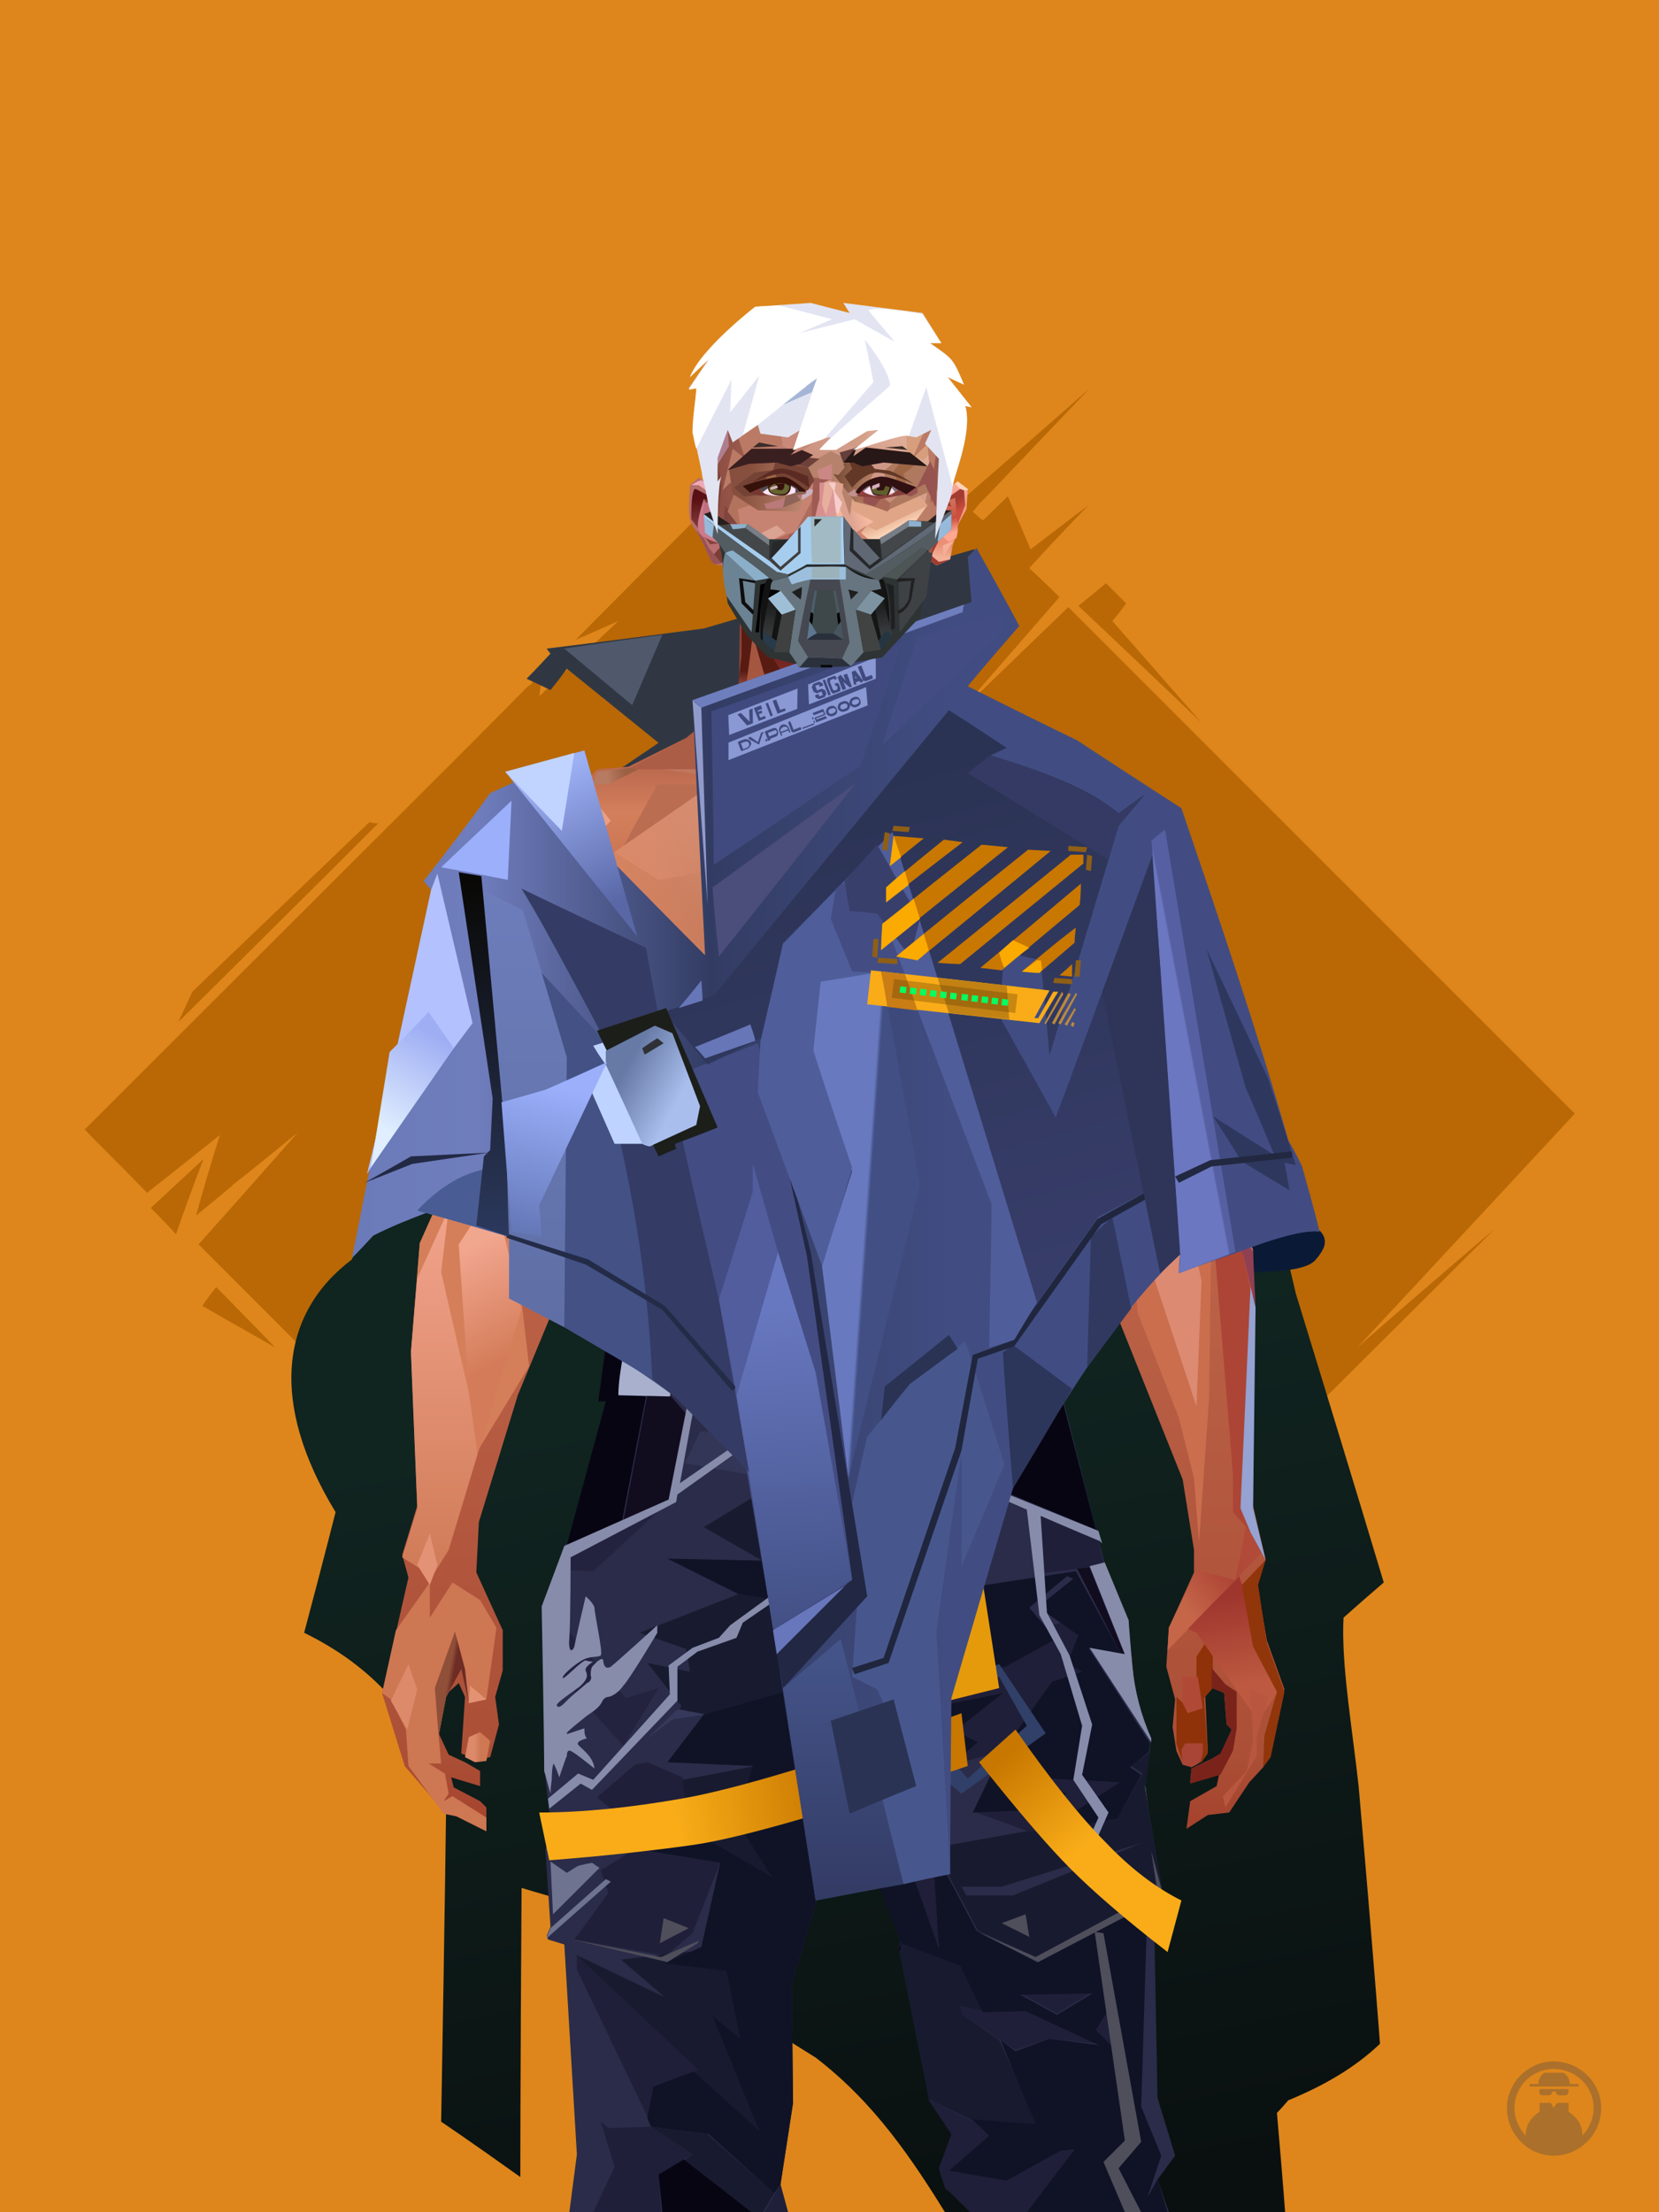 <?xml version="1.0" encoding="UTF-8"?><svg width="1320px" height="1760px" viewBox="0 0 1320 1760" version="1.1" xmlns="http://www.w3.org/2000/svg" xmlns:xlink="http://www.w3.org/1999/xlink"><defs></defs><g stroke="none" stroke-width="1" fill="none" id="id-30053" fill-rule="evenodd"><g id="id-30054"><rect fill="#DE861B" width="1320" height="1760" x="0" y="0" id="id-30055"></rect><g transform=" translate(660,890) rotate(-180) translate(-660,-889) translate(67,258)" fill="#B96805" id="id-30056"><path d=" M 581,0 C 632,61 657,92 657,92 C 943,379 1089,525 1095,531 L 1095,531 L 1095,531 C 1044,588 1018,618 1016,620 L 1016,620 L 1016,620 C 1037,603 1054,589 1067,579 L 1069,577 C 1087,562 1097,554 1097,554 C 1085,597 1078,618 1078,618 C 1117,587 1136,572 1136,572 C 1166,603 1183,619 1185,622 L 1185,622 C 1185,622 1185,622 1186,622 L 1186,622 L 1186,622 C 989,819 871,936 834,974 L 830,977 C 830,978 829,978 829,979 L 826,981 C 826,982 825,982 825,982 L 824,984 C 823,985 822,985 822,986 L 821,987 C 821,987 821,987 821,987 C 823,973 824,967 824,967 C 782,1007 761,1027 761,1027 C 783,1017 795,1012 795,1012 C 660,1148 590,1217 586,1221 L 586,1221 L 586,1221 C 524,1159 491,1126 488,1123 L 488,1123 C 488,1123 488,1123 488,1123 C 421,1181 387,1211 386,1212 L 386,1212 L 386,1212 C 432,1164 461,1133 473,1121 L 474,1120 C 477,1116 479,1114 479,1114 C 474,1109 471,1107 471,1107 C 458,1119 452,1126 451,1126 L 451,1126 C 451,1126 451,1126 451,1126 C 439,1098 433,1084 433,1084 C 403,1107 387,1119 387,1119 C 419,1086 434,1069 434,1069 C 418,1054 410,1046 410,1046 C 464,984 490,954 490,954 L 403,1038 C 145,780 11,646 1,636 L 0,635 L 0,635 C 115,511 173,449 173,449 C 101,512 64,543 64,543 C 260,348 365,243 381,227 L 382,226 C 382,226 382,225 382,225 L 382,225 C 383,225 383,225 383,225 C 400,227 409,227 409,227 C 414,204 416,192 416,192 C 458,150 485,123 497,110 L 498,110 C 499,109 499,109 499,109 L 500,108 C 500,108 500,108 500,108 L 501,107 C 502,106 503,105 503,105 L 504,104 C 504,104 504,104 504,104 L 504,104 C 504,104 504,104 504,104 L 505,103 L 505,103 C 556,34 581,0 581,0 Z M 518,106 C 494,131 482,144 482,144 L 513,128 C 517,114 518,107 518,106 L 518,106 C 518,106 518,106 518,106 Z" id="id-30057"></path><path d=" M 395,1039 C 380,1051 373,1057 373,1057 C 362,1046 357,1041 357,1041 C 364,1031 368,1027 368,1027 L 297,946 C 362,1008 395,1039 395,1039 Z" id="id-30058"></path><path d=" M 526,1179 C 569,1235 590,1263 590,1263 C 658,1174 691,1130 691,1130 L 588,1241 C 547,1200 526,1179 526,1179 Z" id="id-30059"></path><path d=" M 952,866 C 957,866 959,867 959,867 C 1053,777 1100,732 1100,732 L 1111,708 C 1005,813 952,866 952,866 Z" id="id-30060"></path><path d=" M 1113,539 C 1099,579 1091,599 1091,599 L 1133,560 C 1119,546 1113,539 1113,539 Z" id="id-30061"></path><path d=" M 1081,497 C 1089,487 1092,482 1092,482 L 1034,449 C 1065,481 1081,497 1081,497 Z" id="id-30062"></path><path d=" M 643,61 C 625,38 616,26 616,26 L 639,40 C 642,54 643,61 643,61 Z" id="id-30063"></path></g></g></g><defs><linearGradient x1="51%" y1="39%" x2="61%" y2="100%" id="id-110157"><stop stop-color="#102420" offset="0%"></stop><stop stop-color="#0A1010" offset="100%"></stop></linearGradient></defs><g transform=" translate(231,437)" id="id-110158"><path d=" M 800,592 C 847,745 870,822 870,822 C 849,840 838,850 838,850 C 836,887 845,938 850,984 C 862,1121 867,1189 867,1189 C 847,1208 823,1222 794,1234 C 788,1241 785,1244 785,1244 C 790,1301 792,1329 792,1329 C 613,1329 524,1328 524,1328 C 495,1281 465,1236 418,1200 C 287,1118 222,1076 222,1076 C 197,1069 184,1065 184,1065 C 183,1218 183,1295 183,1295 C 141,1265 120,1251 120,1251 C 123,1082 124,997 124,997 C 105,929 64,888 11,862 C 28,798 36,766 36,766 C -17,679 -8,608 49,565 L 164,217 L 713,223 C 771,469 800,592 800,592 Z" fill="url(#id-110157)" id="id-110159"></path><path d=" M 256,179 C 263,179 266,179 266,179 C 296,164 311,157 311,157 C 317,159 320,159 320,159 C 488,90 573,56 573,56 C 554,19 544,0 544,0 C 401,42 329,63 329,63 C 246,74 204,79 204,79 C 206,82 207,83 207,83 C 194,97 188,103 188,103 C 201,109 207,112 207,112 C 216,101 220,95 220,95 L 293,154 C 268,171 256,179 256,179 Z" fill="#303742" id="id-110160"></path><path d=" M 218,79 C 254,109 272,124 272,124 L 296,68 C 244,75 218,79 218,79 Z" fill="#50586C" id="id-110161"></path><path d=" M 708,575 C 750,574 805,579 816,565 C 822,558 827,550 819,542 C 806,543 797,544 791,545 C 736,561 708,575 708,575 Z" fill="#0A1A36" id="id-110162"></path></g><defs><linearGradient x1="50%" y1="6%" x2="50%" y2="99%" id="id-110830"><stop stop-color="#914537" offset="0%"></stop><stop stop-color="#D47F5C" offset="8%"></stop><stop stop-color="#B1583C" offset="20%"></stop><stop stop-color="#BD6449" offset="34%"></stop><stop stop-color="#AB4F36" offset="71%"></stop><stop stop-color="#890000" offset="100%"></stop></linearGradient><linearGradient x1="50%" y1="-10%" x2="50%" y2="84%" id="id-110831"><stop stop-color="#B05A3C" offset="0%"></stop><stop stop-color="#D47F59" offset="49%"></stop><stop stop-color="#D47F59" offset="100%"></stop></linearGradient><linearGradient x1="57%" y1="50%" x2="47%" y2="56%" id="id-110832"><stop stop-color="#893810" offset="0%"></stop><stop stop-color="#883C15" offset="100%"></stop></linearGradient><linearGradient x1="45%" y1="35%" x2="55%" y2="47%" id="id-110833"><stop stop-color="#B87263" offset="0%"></stop><stop stop-color="#94451B" offset="100%"></stop></linearGradient><linearGradient x1="54%" y1="31%" x2="47%" y2="81%" id="id-110834"><stop stop-color="#B3634B" offset="0%"></stop><stop stop-color="#AF5E4A" offset="20%"></stop><stop stop-color="#AB5C40" offset="60%"></stop><stop stop-color="#94441E" offset="81%"></stop><stop stop-color="#8D3B18" offset="100%"></stop></linearGradient><linearGradient x1="43%" y1="38%" x2="54%" y2="44%" id="id-110835"><stop stop-color="#8F4F38" offset="0%"></stop><stop stop-color="#6D2C24" offset="100%"></stop></linearGradient><linearGradient x1="50%" y1="40%" x2="58%" y2="82%" id="id-110836"><stop stop-color="#CE8466" offset="0%"></stop><stop stop-color="#A34A3B" offset="100%"></stop></linearGradient><linearGradient x1="50%" y1="41%" x2="49%" y2="66%" id="id-110837"><stop stop-color="#571B12" offset="0%"></stop><stop stop-color="#863B30" offset="27%"></stop><stop stop-color="#AC5D46" offset="100%"></stop></linearGradient><linearGradient x1="63%" y1="4%" x2="25%" y2="77%" id="id-110838"><stop stop-color="#EC9E83" offset="0%"></stop><stop stop-color="#F0A38D" offset="55%"></stop><stop stop-color="#D88566" offset="100%"></stop></linearGradient><linearGradient x1="50%" y1="23%" x2="41%" y2="77%" id="id-110839"><stop stop-color="#6B1B1C" offset="0%"></stop><stop stop-color="#883A2C" offset="100%"></stop></linearGradient><linearGradient x1="47%" y1="22%" x2="55%" y2="89%" id="id-110840"><stop stop-color="#A55640" offset="0%"></stop><stop stop-color="#AD5C43" offset="100%"></stop></linearGradient><linearGradient x1="86%" y1="87%" x2="11%" y2="66%" id="id-110841"><stop stop-color="#9F4B3C" offset="0%"></stop><stop stop-color="#A95946" offset="100%"></stop></linearGradient><linearGradient x1="71%" y1="11%" x2="50%" y2="100%" id="id-110842"><stop stop-color="#B1583C" offset="0%" stop-opacity="0"></stop><stop stop-color="#B46953" offset="100%"></stop></linearGradient><linearGradient x1="66%" y1="46%" x2="56%" y2="43%" id="id-110843"><stop stop-color="#914640" offset="0%"></stop><stop stop-color="#8E3B3D" offset="100%"></stop></linearGradient><linearGradient x1="100%" y1="41%" x2="50%" y2="63%" id="id-110844"><stop stop-color="#6A1B1C" offset="0%"></stop><stop stop-color="#631D1A" offset="100%"></stop></linearGradient><linearGradient x1="69%" y1="20%" x2="50%" y2="100%" id="id-110845"><stop stop-color="#A0493E" offset="0%"></stop><stop stop-color="#AB5C49" offset="100%"></stop></linearGradient><linearGradient x1="36%" y1="20%" x2="57%" y2="81%" id="id-110846"><stop stop-color="#E39D82" offset="0%"></stop><stop stop-color="#C3795D" offset="100%"></stop></linearGradient><linearGradient x1="26%" y1="83%" x2="92%" y2="50%" id="id-110847"><stop stop-color="#D7835F" offset="0%"></stop><stop stop-color="#AD6545" offset="100%" stop-opacity="0"></stop></linearGradient><linearGradient x1="17%" y1="56%" x2="85%" y2="45%" id="id-110848"><stop stop-color="#E49478" offset="0%"></stop><stop stop-color="#CA8266" offset="52%"></stop><stop stop-color="#BF6E50" offset="100%"></stop></linearGradient><linearGradient x1="17%" y1="24%" x2="70%" y2="81%" id="id-110849"><stop stop-color="#ED9E85" offset="0%"></stop><stop stop-color="#B9694F" offset="100%"></stop></linearGradient><linearGradient x1="26%" y1="42%" x2="80%" y2="75%" id="id-110850"><stop stop-color="#EDA186" offset="0%"></stop><stop stop-color="#D68360" offset="100%" stop-opacity="0"></stop></linearGradient><linearGradient x1="29%" y1="56%" x2="77%" y2="50%" id="id-110851"><stop stop-color="#F4AB96" offset="0%"></stop><stop stop-color="#DD9470" offset="100%" stop-opacity="0"></stop></linearGradient><linearGradient x1="74%" y1="24%" x2="34%" y2="74%" id="id-110852"><stop stop-color="#C16E5C" offset="0%"></stop><stop stop-color="#D07957" offset="100%"></stop></linearGradient><linearGradient x1="66%" y1="100%" x2="40%" y2="0%" id="id-110853"><stop stop-color="#C86F52" offset="0%"></stop><stop stop-color="#F1A793" offset="46%"></stop><stop stop-color="#CE7854" offset="100%"></stop></linearGradient><linearGradient x1="28%" y1="76%" x2="73%" y2="20%" id="id-110854"><stop stop-color="#C56649" offset="0%"></stop><stop stop-color="#AE4636" offset="67%"></stop><stop stop-color="#B24A39" offset="100%"></stop></linearGradient><linearGradient x1="52%" y1="13%" x2="59%" y2="75%" id="id-110855"><stop stop-color="#9F362E" offset="0%"></stop><stop stop-color="#BC5940" offset="100%"></stop></linearGradient><linearGradient x1="66%" y1="59%" x2="24%" y2="66%" id="id-110856"><stop stop-color="#AB5C47" offset="0%"></stop><stop stop-color="#CE8467" offset="100%"></stop></linearGradient><linearGradient x1="41%" y1="11%" x2="61%" y2="81%" id="id-110857"><stop stop-color="#DE8C76" offset="0%"></stop><stop stop-color="#BB5A4A" offset="100%"></stop></linearGradient><linearGradient x1="19%" y1="58%" x2="66%" y2="43%" id="id-110858"><stop stop-color="#E09D85" offset="0%"></stop><stop stop-color="#C68266" offset="100%"></stop></linearGradient><linearGradient x1="73%" y1="50%" x2="30%" y2="53%" id="id-110859"><stop stop-color="#9B5F42" offset="0%"></stop><stop stop-color="#B67B61" offset="100%"></stop></linearGradient><linearGradient x1="31%" y1="0%" x2="50%" y2="100%" id="id-110860"><stop stop-color="#EEA190" offset="0%"></stop><stop stop-color="#E69987" offset="100%"></stop></linearGradient><linearGradient x1="29%" y1="43%" x2="65%" y2="100%" id="id-110861"><stop stop-color="#E4987E" offset="0%"></stop><stop stop-color="#C76D4E" offset="100%"></stop></linearGradient><linearGradient x1="13%" y1="78%" x2="84%" y2="50%" id="id-110862"><stop stop-color="#C87E68" offset="0%"></stop><stop stop-color="#CB715F" offset="100%"></stop></linearGradient><linearGradient x1="50%" y1="0%" x2="36%" y2="100%" id="id-110863"><stop stop-color="#E6977F" offset="0%"></stop><stop stop-color="#DE8D74" offset="100%"></stop></linearGradient><linearGradient x1="50%" y1="28%" x2="64%" y2="55%" id="id-110864"><stop stop-color="#E49777" offset="0%"></stop><stop stop-color="#DF8E6E" offset="100%"></stop></linearGradient><linearGradient x1="40%" y1="55%" x2="62%" y2="71%" id="id-110865"><stop stop-color="#CE7853" offset="0%"></stop><stop stop-color="#C46C4C" offset="100%"></stop></linearGradient><linearGradient x1="9%" y1="37%" x2="88%" y2="55%" id="id-110866"><stop stop-color="#AD5D46" offset="0%"></stop><stop stop-color="#913A39" offset="100%"></stop></linearGradient><linearGradient x1="62%" y1="19%" x2="50%" y2="100%" id="id-110867"><stop stop-color="#CA7352" offset="0%"></stop><stop stop-color="#AB4D3C" offset="100%"></stop></linearGradient><linearGradient x1="45%" y1="18%" x2="51%" y2="67%" id="id-110868"><stop stop-color="#F1A68E" offset="0%"></stop><stop stop-color="#D47C59" offset="100%"></stop></linearGradient><linearGradient x1="50%" y1="0%" x2="50%" y2="100%" id="id-110869"><stop stop-color="#F1A38C" offset="0%"></stop><stop stop-color="#D07B57" offset="100%"></stop></linearGradient><linearGradient x1="45%" y1="50%" x2="58%" y2="50%" id="id-110870"><stop stop-color="#A84B37" offset="0%"></stop><stop stop-color="#CD7C64" offset="100%"></stop></linearGradient><linearGradient x1="33%" y1="74%" x2="77%" y2="42%" id="id-110871"><stop stop-color="#C47259" offset="0%"></stop><stop stop-color="#C87355" offset="100%"></stop></linearGradient><linearGradient x1="63%" y1="59%" x2="38%" y2="59%" id="id-110872"><stop stop-color="#CE7753" offset="0%"></stop><stop stop-color="#DC8A6A" offset="100%"></stop></linearGradient><linearGradient x1="50%" y1="0%" x2="50%" y2="100%" id="id-110873"><stop stop-color="#CC8672" offset="0%"></stop><stop stop-color="#A24638" offset="100%"></stop></linearGradient><linearGradient x1="47%" y1="47%" x2="53%" y2="50%" id="id-110874"><stop stop-color="#CA9B87" offset="0%"></stop><stop stop-color="#A04C40" offset="100%"></stop></linearGradient><linearGradient x1="50%" y1="0%" x2="50%" y2="100%" id="id-110875"><stop stop-color="#AB5B4F" offset="0%"></stop><stop stop-color="#AB5A53" offset="100%"></stop></linearGradient><linearGradient x1="50%" y1="11%" x2="50%" y2="100%" id="id-110876"><stop stop-color="#B98472" offset="0%"></stop><stop stop-color="#CD8870" offset="100%"></stop></linearGradient><linearGradient x1="0%" y1="55%" x2="100%" y2="55%" id="id-110877"><stop stop-color="#B6746E" offset="0%"></stop><stop stop-color="#9E4248" offset="100%"></stop></linearGradient><linearGradient x1="50%" y1="37%" x2="50%" y2="100%" id="id-110878"><stop stop-color="#C1846E" offset="0%"></stop><stop stop-color="#A32E2C" offset="100%"></stop></linearGradient><linearGradient x1="49%" y1="41%" x2="51%" y2="77%" id="id-110879"><stop stop-color="#9F5844" offset="0%"></stop><stop stop-color="#872F14" offset="59%"></stop><stop stop-color="#A44B3B" offset="100%"></stop></linearGradient><linearGradient x1="33%" y1="47%" x2="59%" y2="56%" id="id-110880"><stop stop-color="#A55B45" offset="0%"></stop><stop stop-color="#763517" offset="100%"></stop></linearGradient></defs><g transform=" translate(304,473)" id="id-110881"><polygon points="174 662 139 824 137 906 146 1082 171 1154 176 1211 174 1230 175 1284 287 1284 284 1265 308 1195 306 1124 345 952 343 912 353 879 362 881 371 877 383 904 391 970 434 1079 457 1202 475 1252 475 1284 596 1284 600 1225 591 1146 609 1103 612 997 596 842 545 671 539 640 528 606 531 569 509 498 522 403 539 360 539 348 563 464 576 498 585 574 637 704 646 760 646 778 626 822 624 853 631 879 629 901 632 920 637 931 647 931 657 920 655 877 659 867 670 874 672 899 676 903 667 923 644 934 643 945 666 939 664 948 643 960 640 982 657 971 674 969 690 945 701 933 704 926 707 923 713 892 718 871 704 832 696 786 703 768 693 725 693 521 652 425 629 282 626 203 612 175 567 156 548 141 530 139 479 114 422 73 416 42 415 1 285 0 284 73 279 83 242 114 196 137 171 139 155 156 108 175 91 228 91 287 68 431 30 516 23 602 28 725 16 764 21 782 0 874 18 932 49 968 59 970 83 982 83 965 78 960 57 949 55 941 78 948 78 936 66 929 53 923 45 906 51 875 61 866 66 877 63 922 75 927 86 925 93 899 90 877 96 856 96 824 75 778 77 738 108 637 139 562 142 495 159 458 180 358 199 403 203 461 211 504 188 564 191 608" fill="url(#id-110830)" id="id-110882"></polygon><polygon points="91 287 68 431 30 516 23 602 72 688 117 614 98 452 109 469 123 336 102 372 109 294 88 309 109 285" fill="url(#id-110831)" id="id-110882"></polygon><polygon points="383 906 391 972 434 1081 457 1204 475 1254 475 1287 596 1287 600 1226 591 1148 609 1105 612 999 602 904 584 908 584 846 535 683 456 705 382 878" fill="url(#id-110832)" id="id-110882"></polygon><polygon points="137 907 146 1083 171 1156 176 1212 174 1232 175 1286 175 1287 287 1287 284 1266 308 1197 306 1126 345 954 343 923 293 814 263 724 247 711" fill="url(#id-110833)" id="id-110882"></polygon><polygon points="545 673 539 641 528 608 531 571 509 500 522 405 539 361 539 350 563 465 576 500 601 540 660 491 688 529 652 427 629 283 626 205 612 177 568 157 548 142 530 141 479 116 422 75 416 44 415 3 360 3 360 715 462 724" fill="url(#id-110834)" id="id-110882"></polygon><polygon points="83 984 59 972 49 970 21 932 19 903 7 879 0 874 11 824 38 786 38 814 56 786 78 800 91 822 83 879 69 882 63 855 51 877 45 908 47 930 37 930 50 938 53 954 49 960 56 956 83 973" fill="#CE7753" id="id-110887"></polygon><polygon points="66 855 69 882 63 855 51 877 45 908 42 870 58 825" fill="url(#id-110835)" id="id-110887"></polygon><polygon points="83 879 69 882 70 868" fill="#E39273" id="id-110887"></polygon><polygon points="481 376 513 349 558 291 522 368" fill="#A2656C" id="id-110890"></polygon><polygon points="313 697 260 560 246 448 259 424 355 408 361 366 317 404 285 409 267 378 313 343 394 351 431 378 420 404 368 399 371 404 449 421 466 441 449 510 466 547 406 697 358 717" fill="url(#id-110836)" id="id-110891"></polygon><polygon points="410 90 430 82 423 76 416 45 416 7 286 9 286 48 283 76 278 86 244 114 195 139 366 139 390 70 410 26" fill="url(#id-110837)" id="id-110892"></polygon><polygon points="182 180 133 231 97 289 97 231 113 182 165 159" fill="url(#id-110838)" id="id-110893"></polygon><polygon points="346 107 384 55 409 31 414 23 299 31" fill="url(#id-110839)" id="id-110894"></polygon><polygon points="287 93 295 32 323 129" fill="url(#id-110840)" id="id-110895"></polygon><polygon points="336 139 314 151 270 146 224 139" fill="#C0775D" id="id-110896"></polygon><polygon points="410 84 409 136 461 129" fill="url(#id-110841)" id="id-110897"></polygon><polygon points="173 246 167 286 191 351 263 386 328 330 359 330 359 152 348 139 336 139 309 152" fill="url(#id-110842)" id="id-110898"></polygon><polygon points="464 159 516 190 500 159" fill="url(#id-110843)" id="id-110899"></polygon><polygon points="302 31 346 72 382 62 409 37 416 28 416 13" fill="url(#id-110844)" id="id-110900"></polygon><polygon points="263 151 191 202 219 151" fill="#BB6D52" id="id-110901"></polygon><polygon points="154 206 170 170 122 188" fill="#FFB4A1" id="id-110902"></polygon><polygon points="358 285 344 299 323 318 305 354 358 345 354 305" fill="url(#id-110845)" id="id-110903"></polygon><polygon points="260 361 265 387 203 371 191 347" fill="#9E4D3D" id="id-110904"></polygon><polygon points="198 362 181 359 167 284" fill="#760000" id="id-110905"></polygon><polygon points="477 341 477 335 488 326 496 325 509 338 496 348 485 354" fill="#883232" id="id-110906"></polygon><polygon points="314 151 342 220 317 293 237 351 209 318 172 251 185 205 270 146" fill="url(#id-110846)" id="id-110907"></polygon><polygon points="314 151 330 238 209 318 172 251 185 205 270 146" fill="url(#id-110847)" id="id-110907"></polygon><polygon points="314 151 350 205 220 227 185 205 270 146" fill="url(#id-110848)" opacity="0.369" id="id-110907"></polygon><polygon points="211 335 223 322 242 327 244 332 235 353 213 349" fill="#983D37" id="id-110910"></polygon><polygon points="224 339 226 342 226 345 222 349 235 350 242 333 230 338 227 335" fill="#A6607C" id="id-110911"></polygon><polygon points="488 343 491 347 486 351 479 338 489 327 495 327 493 336" fill="#A84E5A" id="id-110912"></polygon><polygon points="485 339 488 343 493 337" fill="#D57D5E" id="id-110913"></polygon><polygon points="359 162 359 291 406 325 455 347 529 267 463 182 415 166" fill="url(#id-110849)" id="id-110914"></polygon><polygon points="359 178 359 281 391 302 391 249 489 270 461 189 415 166" fill="url(#id-110850)" id="id-110914"></polygon><polygon points="359 178 359 219 472 220 461 189 415 166 371 163" fill="url(#id-110851)" id="id-110914"></polygon><polygon points="358 178 372 168 440 156 413 137 378 158 411 80 396 60 358 146" fill="url(#id-110852)" id="id-110917"></polygon><polygon points="346 140 358 152 372 129 400 48 369 86 364 130" fill="#B66B53" id="id-110918"></polygon><polygon points="591 281 601 226 559 159 514 159 523 138 499 156 571 263" fill="url(#id-110853)" id="id-110919"></polygon><polygon points="609 298 626 332 629 285 627 227 614 207 617 251" fill="#9A84A9" id="id-110920"></polygon><polygon points="554 159 567 157 612 177 614 192 579 175 603 207 601 226" fill="#C2694B" id="id-110921"></polygon><polygon points="625 840 700 762 688 738 679 784 648 776 626 822" fill="url(#id-110854)" id="id-110922"></polygon><polygon points="648 862 648 845 661 825 661 870 654 878 657 922 652 929 637 929 632 914 632 893 632 877 644 888" fill="#8F3209" id="id-110923"></polygon><polygon points="554 375 577 333 607 451 594 508 568 462" fill="#C86D5D" id="id-110924"></polygon><polygon points="641 823 648 826 697 896 713 873 682 781" fill="url(#id-110855)" id="id-110922"></polygon><polygon points="623 326 643 425 633 431 693 523 652 427 636 326 625 315" fill="#9E7994" id="id-110926"></polygon><polygon points="628 274 638 339 623 314" fill="#8E465A" id="id-110927"></polygon><polygon points="693 523 695 567 685 525 618 416 633 431" fill="#913F53" id="id-110928"></polygon><polygon points="640 463 599 539 601 571 634 655 646 703 650 754 658 640 660 491" fill="#CA6E4E" id="id-110929"></polygon><polygon points="610 531 648 646 652 546 638 479" fill="#DC8A72" id="id-110929"></polygon><polygon points="693 748 677 730 677 700 660 491 685 525 691 552 684 727" fill="#AC4536" id="id-110931"></polygon><polygon points="691 746 703 768 693 727 695 567 691 551 683 727" fill="#95A2D2" id="id-110932"></polygon><polygon points="260 559 310 683 355 716 263 713 238 685 195 582" fill="url(#id-110856)" id="id-110933"></polygon><polygon points="637 931 636 919 639 914 653 914 653 922 651 929 648 931 644 933" fill="#A84536" id="id-110934"></polygon><polygon points="637 861 637 882 641 890 653 886 649 861" fill="#B14937" id="id-110935"></polygon><polygon points="691 871 693 912 688 936 669 956 671 965 696 924 696 909 705 877" fill="#B85640" id="id-110936"></polygon><polygon points="703 768 684 788 693 837 712 873 702 908 701 933 707 925 718 873 704 834 697 788" fill="#91350B" id="id-110937"></polygon><polygon points="667 939 643 946 644 934 657 928 667 922 676 903 672 899 670 874 660 870 660 854 671 867 680 873 680 902 677 920" fill="#7A231B" id="id-110938"></polygon><polygon points="361 510 359 634 426 561 420 535" fill="url(#id-110857)" opacity="0.626" id="id-110939"></polygon><polygon points="319 403 289 399 268 380 313 343 361 348 362 372" fill="url(#id-110858)" id="id-110940"></polygon><polygon points="171 141 168 151 180 151 204 139 196 138" fill="url(#id-110859)" id="id-110941"></polygon><polygon points="359 308 362 360 382 334" fill="#DD9481" opacity="0.625" id="id-110942"></polygon><polygon points="360 546 360 584 387 551 374 540" fill="url(#id-110860)" opacity="0.626" id="id-110943"></polygon><polygon points="346 542 360 547 373 540 360 534" fill="#86000C" id="id-110944"></polygon><polygon points="325 545 277 503 259 561 308 579" fill="url(#id-110861)" opacity="0.758" id="id-110945"></polygon><polygon points="389 499 460 467 449 510 404 520" fill="url(#id-110862)" id="id-110946"></polygon><polygon points="364 491 361 403 420 428" fill="url(#id-110863)" opacity="0.758" id="id-110947"></polygon><polygon points="262 446 333 446 323 469 279 492" fill="url(#id-110864)" opacity="0.758" id="id-110948"></polygon><polygon points="259 425 279 496 259 561 236 528 213 443 227 425 243 447" fill="url(#id-110865)" id="id-110949"></polygon><polygon points="412 343 444 374 466 383 499 351 447 354 416 339" fill="url(#id-110866)" id="id-110950"></polygon><polygon points="164 252 163 278 128 284" fill="#953F32" id="id-110951"></polygon><polygon points="58 478 88 441 88 416 69 430 66 456" fill="url(#id-110867)" id="id-110952"></polygon><polygon points="76 684 69 634 61 517 89 474 111 569" fill="url(#id-110868)" id="id-110953"></polygon><polygon points="53 489 47 539 69 635 76 684 53 760 40 781 16 766 28 727 23 604 28 544" fill="url(#id-110869)" id="id-110954"></polygon><polygon points="136 452 127 497 153 460 177 340 170 300" fill="#A34532" id="id-110955"></polygon><polygon points="181 359 159 460 143 497 142 514 123 532 109 514 108 490 127 497 153 460 177 340" fill="#943F3A" id="id-110955"></polygon><polygon points="38 747 28 772 38 788 44 772" fill="#E39275" id="id-110957"></polygon><polygon points="359 379 342 413 361 444 377 417" fill="url(#id-110870)" id="id-110958"></polygon><polygon points="196 581 260 561 229 519" fill="url(#id-110871)" id="id-110959"></polygon><polygon points="74 929 66 925 69 909 78 905 86 912 83 928" fill="url(#id-110872)" id="id-110960"></polygon><polygon points="20 903 7 880 21 851 28 871" fill="#DC8A6A" id="id-110961"></polygon><polygon points="218 1123 203 1040 191 913 171 1090 182 1169 230 1208 261 1237 270 1213 234 1175 212 1157 272 1191 281 1169" fill="url(#id-110873)" opacity="0.808" id="id-110962"></polygon><polygon points="182 1207 181 1155 213 1106 236 1166 230 1210" fill="#B15D4D" id="id-110963"></polygon><polygon points="187 902 211 1137 227 1161 275 1187 299 1137 272 1009 299 918 269 791 211 836" fill="url(#id-110874)" id="id-110964"></polygon><polygon points="288 1079 311 1040 311 942 295 903 264 1019 275 1188 301 1137" fill="url(#id-110875)" id="id-110965"></polygon><polygon points="584 908 604 1008 608 1106 614 998 599 887" fill="#948AB4" id="id-110966"></polygon><polygon points="430 886 488 1140 535 1115 561 925 566 886 536 816 500 786" fill="url(#id-110876)" opacity="0.792" id="id-110967"></polygon><polygon points="581 921 588 1011 584 1112 576 1162 544 1046 566 886" fill="url(#id-110877)" id="id-110968"></polygon><polygon points="561 1247 518 1200 472 1112 494 931 505 931 594 1188 579 1244" fill="url(#id-110878)" id="id-110969"></polygon><polygon points="531 1221 539 1263 536 1269 516 1287 509 1287 500 1263 513 1199 488 1226 462 1170 472 1101 427 1010 398 877 469 771 518 739 536 818 500 787 433 890 477 1078 534 1212" fill="url(#id-110879)" id="id-110970"></polygon><polygon points="321 1058 284 852 258 721 266 733 371 879 362 883 354 881 343 914 345 954" fill="#99513D" id="id-110971"></polygon><polygon points="429 1068 424 875 536 705 454 704 380 865 384 906 391 972" fill="#9B4949" opacity="0.394" id="id-110972"></polygon><polygon points="175 1262 194 1287 206 1287 225 1226 213 1249 175 1221 174 1232" fill="#792E06" id="id-110973"></polygon><polygon points="528 1227 554 1234 569 1169 549 1168" fill="#B9645B" id="id-110974"></polygon><polygon points="546 678 545 672 539 641 528 608 531 571 509 500 522 405 539 361 539 350 547 389 542 330 558 289 517 369 528 369 517 411 499 442 509 465 488 531 507 525 522 585 449 724" fill="#792E2E" id="id-110882"></polygon><polygon points="402 722 490 609 522 585 449 723" fill="#9E4C3C" id="id-110976"></polygon><polygon points="174 664 139 826 137 907 139 937 238 690 352 886 354 881 362 883 371 879 383 906 471 773 548 712 596 844 545 673 539 641 478 697 449 723 278 705 232 657 188 566 191 610" fill="url(#id-110880)" id="id-110882"></polygon><polygon points="139 836 225 709 167 697 139 826" fill="#8F361D" id="id-110978"></polygon><polygon points="518 734 596 843 547 678" fill="#711C13" id="id-110979"></polygon><polygon points="415 778 447 726 314 744 329 762" fill="#AF5544" opacity="0.520" id="id-110882"></polygon><polygon points="411 685 463 666 456 573" fill="#823A34" id="id-110981"></polygon></g><defs><linearGradient x1="53%" y1="5%" x2="47%" y2="91%" id="id-111539"><stop stop-color="#F6A693" offset="0%"></stop><stop stop-color="#EB8E76" offset="82%"></stop><stop stop-color="#F3B197" offset="100%"></stop></linearGradient><linearGradient x1="62%" y1="61%" x2="50%" y2="36%" id="id-111540"><stop stop-color="#CC4E3E" offset="0%"></stop><stop stop-color="#A33C30" offset="100%"></stop></linearGradient><linearGradient x1="50%" y1="13%" x2="57%" y2="81%" id="id-111541"><stop stop-color="#CE6F5A" offset="0%"></stop><stop stop-color="#CC4E3E" offset="52%"></stop><stop stop-color="#FFA791" offset="100%"></stop></linearGradient><linearGradient x1="50%" y1="0%" x2="54%" y2="88%" id="id-111542"><stop stop-color="#B36E6C" offset="0%"></stop><stop stop-color="#BB6E6F" offset="100%"></stop></linearGradient><linearGradient x1="36%" y1="75%" x2="36%" y2="18%" id="id-111543"><stop stop-color="#85433D" offset="0%"></stop><stop stop-color="#590F13" offset="100%"></stop></linearGradient><linearGradient x1="48%" y1="84%" x2="4%" y2="84%" id="id-111544"><stop stop-color="#B6826B" offset="0%"></stop><stop stop-color="#8F4E43" offset="100%"></stop></linearGradient><linearGradient x1="23%" y1="68%" x2="57%" y2="19%" id="id-111545"><stop stop-color="#CB927F" offset="0%"></stop><stop stop-color="#E6B7A1" offset="100%"></stop></linearGradient><linearGradient x1="59%" y1="57%" x2="48%" y2="96%" id="id-111546"><stop stop-color="#BB7A65" offset="0%"></stop><stop stop-color="#C2826A" offset="100%"></stop></linearGradient><linearGradient x1="14%" y1="53%" x2="88%" y2="46%" id="id-111547"><stop stop-color="#C9897B" offset="0%"></stop><stop stop-color="#C38874" offset="25%"></stop><stop stop-color="#CC9781" offset="66%"></stop><stop stop-color="#D6A18A" offset="100%"></stop></linearGradient><linearGradient x1="100%" y1="24%" x2="44%" y2="69%" id="id-111548"><stop stop-color="#E29985" offset="0%"></stop><stop stop-color="#E19883" offset="100%"></stop></linearGradient><linearGradient x1="24%" y1="33%" x2="50%" y2="82%" id="id-111549"><stop stop-color="#E6AE91" offset="0%"></stop><stop stop-color="#FFDABD" offset="49%"></stop><stop stop-color="#E8A490" offset="100%"></stop></linearGradient><linearGradient x1="90%" y1="75%" x2="18%" y2="60%" id="id-111550"><stop stop-color="#BC8770" offset="0%"></stop><stop stop-color="#874F3D" offset="100%"></stop></linearGradient><linearGradient x1="0%" y1="50%" x2="33%" y2="53%" id="id-111551"><stop stop-color="#764B36" offset="0%"></stop><stop stop-color="#AE795F" offset="100%"></stop></linearGradient><linearGradient x1="60%" y1="88%" x2="92%" y2="78%" id="id-111552"><stop stop-color="#DFA491" offset="0%"></stop><stop stop-color="#F8BAA3" offset="100%"></stop></linearGradient></defs><g transform=" translate(548,259)" id="id-111553"><g id="id-111554"><g transform=" translate(0,121)" id="id-111555"><polygon points="199 13 214 3 222 9 221 25 214 38 214 43 210 54 208 65 197 70 190 64" fill="url(#id-111539)" id="id-111556"></polygon><polygon points="197 24 209 14 216 9 219 10 220 22 214 37 195 43" fill="url(#id-111540)" id="id-111557"></polygon><polygon points="203 38 208 34 199 25 203 22 209 23 207 18 212 16 214 38 214 43 213 48 207 51 201 46" fill="url(#id-111541)" id="id-111556"></polygon><polygon points="212 5 214 3 222 9 222 10 219 10 216 9" fill="#FDD3B7" id="id-111556"></polygon><polygon points="208 65 197 70 190 64 194 42 199 50 193 62 199 67" fill="#A13C31" id="id-111556"></polygon><polygon points="203 62 202 54 211 50" fill="#F3B197" id="id-111561"></polygon><polygon points="196 50 202 51 203 42 196 46" fill="#EB8E76" id="id-111562"></polygon><polygon points="194 45 199 47 202 45 202 32 197 31" fill="#A13C31" id="id-111563"></polygon><path d=" M 30,70 C 24,70 20,69 19,68 C 17,66 12,52 8,46 C 4,39 2,38 1,33 C 0,30 0,21 1,6 L 8,0 L 23,9 L 30,70 Z" fill="url(#id-111542)" id="id-111564"></path><polygon points="8 6 2 6 7 3 10 2 23 9 19 14" fill="#EFAAB6" id="id-111564"></polygon><path d=" M 26,68 C 23,69 20,69 19,68 C 17,66 12,52 8,46 C 7,44 6,43 6,42 C 9,45 10,47 12,48 C 13,50 14,52 16,56 L 26,68 Z" fill="#995356" id="id-111564"></path><polygon points="26 68 29 65 27 53 20 61" fill="#7B3E35" id="id-111564"></polygon><path d=" M 23,19 C 12,12 6,9 5,9 C 3,10 2,18 2,33 L 17,53 L 26,52 L 23,19 Z" fill="url(#id-111543)" id="id-111568"></path><polygon points="12 17 19 19 18 26 15 28 22 38 21 49 12 44" fill="#773A2E" id="id-111569"></polygon><path d=" M 27,53 C 16,50 10,47 8,42 C 6,38 8,30 12,17 L 15,23 C 15,36 14,42 15,43 C 15,45 18,46 25,48 L 27,53 Z" fill="#CE7B8B" id="id-111570"></path><polygon points="11 31 19 26 19 18 14 20 12 18" fill="#C07080" id="id-111571"></polygon><polygon points="20 46 17 42 22 37 25 48" fill="#6A3032" id="id-111572"></polygon></g><g transform=" translate(18,0)" id="id-111573"><path d=" M 20,231 C 18,227 11,201 5,153 C 3,140 2,128 1,117 C -1,91 4,63 8,49 C 9,46 16,35 16,34 C 30,20 56,0 94,0 C 157,0 178,45 181,51 C 183,57 183,111 181,144 C 178,177 162,232 160,235 C 158,239 124,261 119,264 C 113,266 74,267 69,264 C 64,261 22,235 20,231 Z" fill="url(#id-111544)" id="id-111574"></path><polygon points="73 112 82 117 159 110 163 117 160 129 170 143 176 147 176 93 157 34 129 14 67 25 49 80" fill="url(#id-111545)" id="id-111575"></polygon><polygon points="161 62 154 71 156 103 169 107 175 101 174 71" fill="#D69E7C" id="id-111576"></polygon><path d=" M 88,1 C 90,0 92,0 94,0 C 157,0 178,45 181,51 C 183,57 183,111 181,144 C 178,177 162,232 160,235 C 158,239 124,261 119,264 C 113,266 74,267 69,264 C 68,263 62,260 55,256 L 88,235 L 130,216 L 172,163 L 174,118 L 172,94 L 160,106 L 169,85 L 169,76 L 147,55 L 134,23 L 93,25 L 52,65 L 58,96 L 27,113 L 21,131 L 15,125 L 9,131 L 17,98 L 27,106 L 21,88 L 21,58 L 88,1 Z" fill="url(#id-111546)" id="id-111574"></path><polygon points="89 29 62 55 21 58 63 22" fill="#CD8681" id="id-111574"></polygon><path d=" M 182,73 C 183,94 183,123 181,144 C 178,177 162,232 160,235 L 156,212 L 178,157 L 181,128 L 174,142 L 182,73 Z" fill="#97594D" id="id-111574"></path><polygon points="47 249 66 240 62 230 73 227 88 242 63 259" fill="#B57D68" id="id-111580"></polygon><path d=" M 20,231 C 20,230 19,229 18,226 C 24,231 29,235 33,238 C 42,244 56,253 76,265 C 73,265 70,265 69,264 C 64,261 22,235 20,231 Z" fill="#91463E" id="id-111574"></path><path d=" M 1,117 C -1,91 4,63 8,49 C 9,46 16,35 16,34 C 22,28 30,21 41,15 L 11,57 L 14,96 L 1,117 Z" fill="#AF7E8D" id="id-111574"></path><path d=" M 5,153 C 3,140 2,128 1,117 C 0,108 1,98 1,89 L 8,127 L 5,153 Z" fill="#793D31" id="id-111574"></path><polygon points="37 103 56 94 77 112 67 117" fill="#BC7C6E" id="id-111584"></polygon><path d=" M 62,53 C 78,52 89,52 97,53 C 105,54 116,56 131,61 L 121,101 L 93,85 L 69,102 L 57,96 L 51,66 L 62,53 Z" fill="url(#id-111547)" id="id-111585"></path><polygon points="108 55 115 47 137 44 144 55 126 62" fill="#F2C7B2" id="id-111586"></polygon><polygon points="21 172 33 171 11 143 9 158" fill="#81453F" id="id-111587"></polygon><polygon points="143 203 142 188 148 173 172 138" fill="#D0826E" id="id-111588"></polygon><polygon points="147 229 151 227 174 158 175 115 170 142 141 202 141 217" fill="#BB7E66" id="id-111589"></polygon><polygon points="117 243 120 255 149 229 144 209" fill="#C4846C" id="id-111590"></polygon></g></g><polygon points="115 123 97 120 73 163 66 188 109 172" fill="#9D5B53" id="id-111591"></polygon><polygon points="118 195 153 223 165 211 165 180 158 177 122 178" fill="url(#id-111548)" id="id-111592"></polygon><polygon points="31 148 43 115 58 140 39 146 41 161" fill="#B2735D" id="id-111593"></polygon><polygon points="60 190 82 178 90 185 91 188 102 197 78 213 79 195" fill="#C08175" id="id-111594"></polygon><polygon points="51 172 66 172 85 164 98 140 99 125 58 140 39 146 41 161" fill="#C78371" id="id-111593"></polygon><polygon points="85 164 98 140 98 155" fill="#AE6C5D" id="id-111593"></polygon><polygon points="56 182 50 169 70 159 77 165 64 172" fill="#DBA392" id="id-111597"></polygon><polygon points="56 182 50 169 64 172" fill="#D69A8B" id="id-111597"></polygon><polygon points="56 182 58 213 79 195 68 189 81 165 64 172" fill="#B76B5E" id="id-111597"></polygon><polygon points="70 222 58 213 79 195 85 215" fill="#D48E7C" id="id-111597"></polygon><polygon points="135 167 142 159 150 162 190 143 164 178 161 188 153 186 150 177" fill="url(#id-111549)" id="id-111601"></polygon><polygon points="128 153 149 163 190 143 183 135 130 138" fill="#E0A587" id="id-111601"></polygon><polygon points="132 172 150 196 153 183 150 176 137 165 140 161 130 166" fill="#CF816D" id="id-111603"></polygon><polygon points="111 184 118 195 127 184 130 181 117 179" fill="#B7684D" id="id-111604"></polygon><polygon points="92 187 101 197 105 187" fill="#A35E51" id="id-111605"></polygon><polygon points="118 189 120 183 132 178 137 180 122 189" fill="#7E453D" id="id-111606"></polygon><path d=" M 86,178 L 96,173 L 90,168 C 88,170 87,172 86,173 C 86,174 86,176 86,178 Z" fill="#954839" id="id-111607"></path><polygon points="92 184 86 178 112 175 113 183 118 194 110 198 102 194 105 187 95 187" fill="#86443A" id="id-111608"></polygon><polygon points="86 178 95 180 104 181 112 175 100 171" fill="#C67C6A" id="id-111609"></polygon><polygon points="112 176 119 172 131 167 134 171 134 178 127 180 113 183" fill="#B06966" id="id-111610"></polygon><polyline points="90 184 93 188 97 187 102 183 96 180 89 184" fill="#5B221D" id="id-111611"></polyline><polygon points="92 120 95 110 113 100 132 109 135 130 117 123" fill="#B6826B" id="id-111612"></polygon><g transform=" translate(31,92)" id="id-111613"><polygon points="4 42 24 55 56 56 69 30 44 8 1 22" fill="url(#id-111550)" id="id-111614"></polygon><polygon points="59 39 59 47 67 42 68 39 63 37" fill="#CCB2BE" id="id-111615"></polygon><polygon points="29 50 47 45 60 41 58 46 45 53 31 54" fill="#B97A79" id="id-111616"></polygon><polygon points="46 44 44 53 58 47 55 43 62 42 63 39 58 39" fill="#8F6357" id="id-111617"></polygon><polygon points="5 37 21 25 36 23 38 16 64 21 69 31 64 39 13 44" fill="#754335" id="id-111618"></polygon><polygon points="30 34 31 27 37 25 41 32" fill="#9D6544" id="id-111619"></polygon><path d=" M 19,33 C 33,27 42,25 46,26 C 50,27 56,31 65,37 L 64,28 C 52,23 44,21 41,22 C 37,22 30,26 19,33 Z" fill="#5B2A23" id="id-111620"></path><polygon points="93 88 103 85 103 89 96 91" fill="#6B3025" id="id-111621"></polygon><g transform=" translate(37,37) rotate(3) translate(-37,-37) translate(12,28)" id="id-111622"><path d=" M 6,14 L 14,16 L 23,15 C 20,15 18,14 17,14 C 15,13 14,12 13,10 L 6,14 Z" fill="#783832" id="id-111623"></path><path d=" M 14,10 C 15,13 18,15 22,15 C 25,16 31,15 36,14 C 38,14 42,12 47,10 C 41,5 35,2 30,2 C 25,2 20,5 14,10 Z" fill="#FFE4F4" id="id-111624"></path><path d=" M 14,10 C 14,11 15,12 16,13 C 22,8 27,5 31,5 C 33,5 37,6 42,9 L 42,12 C 43,12 45,11 47,10 C 41,5 35,2 30,2 C 25,2 20,5 14,10 Z" fill="#000000" fill-opacity="0.675" id="id-111624"></path><path d=" M 20,8 C 20,13 23,15 30,15 C 36,15 39,12 38,5 C 34,4 31,3 28,4 C 26,4 23,6 20,8 Z" fill="#36110A" id="id-111626"></path><path d=" M 21,9 C 21,13 24,14 29,14 C 35,14 37,12 37,7 C 33,5 31,4 28,4 C 26,5 24,6 21,9 Z" fill="#666531" id="id-111626"></path><path d=" M 26,6 C 26,8 26,10 27,10 C 29,11 31,11 32,10 C 33,9 33,8 33,5 L 26,6 Z" fill="#36110A" id="id-111628"></path><polygon points="22 9 22 11 28 9 27 7" fill="#D7B4BF" id="id-111629"></polygon><path d=" M 6,14 L 0,9 C 15,3 26,0 32,0 C 36,0 42,4 49,9 C 50,9 50,10 50,11 L 45,11 C 43,7 39,6 33,5 C 26,5 17,8 6,14 Z" fill="#36110A" id="id-111630"></path></g><polygon points="64 13 73 14 64 21 51 18" fill="#6E423B" id="id-111631"></polygon><polygon points="0 23 17 18 39 17 50 20 58 18 68 11 59 7 50 11 54 7 51 7 54 6 19 6 2 21" fill="#3A1F20" id="id-111632"></polygon><polygon points="20 5 25 1 40 4" fill="#3D2C29" id="id-111633"></polygon><polygon points="127 55 165 38 159 20 98 12 92 18 93 21 88 27 84 26 101 48" fill="url(#id-111551)" id="id-111634"></polygon><polygon points="113 31 117 24 113 18 124 15 131 18 124 24 126 31" fill="#CE9888" id="id-111635"></polygon><polygon points="136 35 132 24 138 16 150 18 140 26 143 38" fill="#9E6645" id="id-111636"></polygon><polygon points="102 42 108 49 127 56 129 54 129 49 116 39" fill="#A96957" id="id-111637"></polygon><polygon points="129 49 137 42 116 39" fill="#C88C7B" id="id-111637"></polygon><polygon points="108 49 117 52 123 44 116 39 108 41" fill="#96524F" id="id-111637"></polygon><polygon points="104 44 99 44 95 42 101 38" fill="#C2908B" id="id-111640"></polygon><polygon points="139 42 146 44 151 41 151 37 157 34 165 52 166 51 166 26 161 16 151 36" fill="#96534F" id="id-111641"></polygon><path d=" M 99,37 L 93,28 L 99,22 L 97,17 L 113,17 L 117,22 C 123,23 128,23 130,24 C 133,25 139,28 148,34 C 135,28 125,25 119,25 C 113,25 106,29 99,37 Z" fill="#643827" id="id-111642"></path><g transform=" translate(125,37) rotate(-3) translate(-124,-37) translate(100,28)" id="id-111643"><path d=" M 5,9 C 8,13 13,15 19,15 C 26,15 31,14 35,11 C 31,5 26,2 21,2 C 15,2 10,5 5,9 Z" fill="#FFE4F3" id="id-111644"></path><path d=" M 5,9 C 6,10 7,11 7,11 C 12,7 16,5 21,5 C 25,5 29,8 32,13 C 33,12 34,12 35,11 C 31,5 26,2 21,2 C 15,2 10,5 5,9 Z" fill="#000000" fill-opacity="0.496" id="id-111644"></path><path d=" M 12,6 C 13,11 14,14 15,14 C 16,15 24,16 26,15 C 27,15 28,12 30,8 C 25,5 22,4 19,3 C 17,3 14,4 12,6 Z" fill="#311011" id="id-111646"></path><path d=" M 13,9 C 14,11 14,13 15,13 C 16,14 23,15 25,15 C 26,14 27,12 28,9 C 26,8 24,7 21,7 C 19,6 16,7 13,9 Z" fill="#615E2D" id="id-111646"></path><polygon points="17 7 18 11 23 11 25 7 21 6" fill="#311011" id="id-111648"></polygon><polygon points="14 10 20 8 20 5 14 7" fill="#D4AEBC" id="id-111649"></polygon><polygon points="3 13 6 10 8 13" fill="#A03B40" id="id-111650"></polygon><polygon points="3 13 1 14 4 15 14 16 19 18 41 15 35 11 29 15 24 15 14 15 9 13" fill="#853F3B" id="id-111651"></polygon><path d=" M 3,13 C 1,12 0,11 1,11 C 1,10 8,1 21,0 C 26,0 33,3 40,6 C 42,7 45,8 49,10 L 41,15 C 37,13 35,11 34,11 C 29,7 25,5 21,5 C 14,5 9,7 3,13 Z" fill="#311011" id="id-111652"></path></g><polygon points="89 9 92 17 103 5" fill="#633E3B" id="id-111653"></polygon><polygon points="92 17 100 17 107 20 124 17 159 20 145 9 110 5 100 12 103 4" fill="#271716" id="id-111654"></polygon><polygon points="125 5 143 7 139 4" fill="#3A2A25" id="id-111655"></polygon></g><polygon points="104 122 102 115 114 110 114 123" fill="#CB8784" id="id-111612"></polygon><polygon points="116 182 124 177 127 180 130 182" fill="#320F10" id="id-111657"></polygon><polygon points="92 184 91 182 95 178 104 181 101 183 95 182" fill="#2C0E0F" id="id-111658"></polygon><polygon points="133 181 138 184 140 184 135 176" fill="#AB6150" id="id-111659"></polygon><polygon points="101 183 111 184 113 183 104 181" fill="#572A26" id="id-111660"></polygon><polygon points="107 125 112 123 123 126 122 133 128 151 130 147 147 156 129 167" fill="url(#id-111552)" id="id-111661"></polygon><polygon points="119 172 129 176 132 173 131 168 128 165 119 143 115 146" fill="#F4B9A0" id="id-111662"></polygon><polygon points="111 125 117 125 116 132 122 141 119 150 117 148" fill="#F7CECB" id="id-111663"></polygon><path d=" M 88,169 C 85,172 84,175 85,178 C 85,181 88,183 91,184 C 89,181 87,179 87,177 C 86,176 87,173 88,169 Z" fill="#7D3C32" id="id-111664"></path><path d=" M 131,170 C 130,172 129,174 130,176 C 131,179 133,181 137,182 C 134,179 133,177 132,176 C 132,174 132,172 133,169 L 131,170 Z" transform=" translate(133,175) rotate(-158) translate(-133,-175)" fill="#964F41" id="id-111664"></path><path d=" M 98,171 L 110,176 L 119,172 L 115,131 L 111,125 L 104,125 L 104,138 C 102,145 101,151 100,155 C 100,159 99,164 98,171 Z" fill="#D8908F" id="id-111666"></path><polygon points="115 131 111 125 108 125 106 142 109 151" fill="#E7AF9D" id="id-111666"></polygon><polygon points="103 173 110 176 120 172 115 131" fill="#DC9898" id="id-111666"></polygon><polygon points="103 173 110 176 120 172 107 159" fill="#E3A8A6" id="id-111666"></polygon><polygon points="103 173 110 176 120 172 118 170 110 173" fill="#FAD2C5" id="id-111666"></polygon><polygon points="150 221 112 238 68 221 76 213 142 214 147 216" fill="#BF7867" id="id-111671"></polygon><polygon points="90 228 102 242 120 246 148 219 148 213" fill="#A56049" id="id-111672"></polygon><polygon points="126 224 141 222 146 214 143 212 133 214" fill="#C88878" id="id-111673"></polygon><polygon points="69 216 70 217 80 219 87 217 83 214" fill="#E2B2A4" id="id-111674"></polygon><polygon points="69 216 68 211 74 209 83 214" fill="#A25640" id="id-111675"></polygon><polygon points="141 213 148 216 151 211 146 208" fill="#C07A64" id="id-111676"></polygon><polygon points="93 225 89 219 136 217 128 226 112 232" fill="#783025" id="id-111677"></polygon><polygon points="126 201 118 195 117 198 111 200 105 198 103 195 101 198 92 202 88 206" fill="#E9B4A6" id="id-111678"></polygon><polygon points="75 213 87 220 140 217 148 214 132 204 107 203 82 209" fill="#781B19" id="id-111679"></polygon><polygon points="84 211 80 215 87 218 142 216 147 214 139 211 128 209 111 210 94 209" fill="#50090C" id="id-111679"></polygon><path d=" M 82,209 C 93,203 99,199 100,199 C 102,199 109,201 111,201 C 112,201 118,199 121,199 C 123,199 129,202 140,209 L 132,207 L 115,209 L 111,207 L 109,209 L 96,208 L 86,210 L 82,209 Z" fill="#C05854" id="id-111681"></path><path d=" M 100,199 C 102,199 109,201 111,201 C 112,201 118,199 121,199 L 112,206 L 110,208 L 100,199 Z" fill="#D45F63" id="id-111681"></path><path d=" M 80,215 C 82,217 84,219 85,219 C 94,223 101,225 111,225 C 120,225 129,222 138,218 C 139,218 141,217 143,215 C 133,212 127,210 124,210 C 121,210 117,210 110,212 C 104,210 100,210 98,210 C 97,211 90,212 80,215 Z" fill="#DC6B67" id="id-111683"></path><path d=" M 80,215 C 82,217 84,219 85,219 C 86,219 87,220 89,221 C 94,214 101,211 110,212 C 121,213 128,215 132,221 C 134,220 136,219 138,218 C 139,218 141,217 144,215 C 134,212 127,210 124,210 C 121,210 117,210 110,212 C 104,210 100,210 98,210 C 97,211 90,212 80,215 Z" fill="#BF5350" id="id-111683"></path><polygon points="94 221 92 217 99 216 126 216 128 217 124 220 124 217 98 218" fill="#F88DB0" id="id-111685"></polygon><polygon points="108 254 112 237 138 246 120 259" fill="#CD9A8C" id="id-111686"></polygon><polygon points="108 254 112 237 85 242 85 248" fill="#BF8975" id="id-111686"></polygon></g><defs></defs><g transform=" translate(431,1039)" id="id-88147"><path d=" M 499,721 L 490,695 L 504,676 L 490,630 L 487,473 L 494,467 L 480,383 L 485,344 C 477,326 472,307 470,287 C 467,253 467,251 467,251 L 448,205 L 414,71 L 419,71 L 404,9 L 393,11 L 395,19 L 351,22 L 350,21 L 333,18 L 330,0 L 132,3 L 132,6 L 130,6 L 127,22 L 110,22 L 110,24 L 46,76 L 52,76 L 21,190 L 19,190 C 19,190 1,238 1,239 C 1,239 3,377 3,377 L 8,418 L 3,433 L 7,494 L 4,501 L 5,504 L 18,508 L 28,675 L 22,721 L 196,721 L 190,699 L 200,634 L 199,540 L 232,429 L 224,380 L 235,366 L 233,340 L 236,335 C 236,335 240,372 240,372 C 240,373 257,388 257,388 L 255,424 L 286,507 L 285,511 L 309,632 L 327,659 L 316,686 C 316,686 321,702 322,702 C 323,703 342,721 342,721 L 499,721 Z" fill="#2B2C49" id="id-88148"></path><path d=" M 93,304 L 67,312 L 1,235 C 1,237 0,239 0,239 C 0,239 0,256 1,279 L 65,350 L 93,304 Z" fill="#23223F" id="id-88148"></path><polygon points="41 211 104 153 20 189 18 190 11 210" fill="#23223F" id="id-88148"></polygon><polygon points="95 721 93 691 120 675 87 653 53 654 47 649 58 685 41 721" fill="#201F39" id="id-88148"></polygon><polygon points="112 375 126 420 53 408 65 408 44 391 74 365 84 363" fill="#201F39" id="id-88148"></polygon><path d=" M 424,671 L 413,672 L 370,696 L 324,688 L 356,660 L 344,649 L 308,631 L 308,632 L 326,659 L 316,686 C 316,686 321,702 321,702 C 322,702 341,721 341,721 L 386,721 C 398,706 424,671 424,671 Z" fill="#201F39" id="id-88148"></path><polygon points="335 564 377 592 404 583 443 587 384 560 355 562 333 557" fill="#201F39" id="id-88148"></polygon><polygon points="381 547 410 563 438 546" fill="#201F39" id="id-88148"></polygon><polygon points="451 560 441 576 453 588" fill="#201F39" id="id-88148"></polygon><polygon points="320 466 315 510 283 420 311 431" fill="#201F39" id="id-88148"></polygon><path d=" M 406,425 L 460,379 L 383,375 C 356,393 342,402 343,402 L 406,425 Z" fill="#201F39" id="id-88148"></path><polygon points="442 242 271 300 324 366 367 354 428 307" fill="#201F39" id="id-88148"></polygon><polygon points="390 164 396 213 435 208 447 204 443 187" fill="#201F39" id="id-88148"></polygon><polygon points="190 699 177 721 196 721" fill="#201F39" id="id-88148"></polygon><polygon points="86 649 91 624 128 610 28 517 28 528" fill="#201F39" id="id-88148"></polygon><polygon points="74 432 142 443 120 499 99 517 26 504 53 467 47 449" fill="#201F39" id="id-88148"></polygon><polygon points="87 653 132 659 185 706 176 721 167 721 113 680 120 675" fill="#181B2F" id="id-88148"></polygon><polygon points="121 610 125 608 27 516 98 550 63 520 158 509 173 656" fill="#181B2F" id="id-88148"></polygon><polygon points="119 433 184 454 156 410 170 366 112 377" fill="#181B2F" id="id-88148"></polygon><polygon points="227 298 189 277 222 271 297 252 157 229 78 260 115 273 118 291 84 284 111 318 110 321 131 325" fill="#181B2F" id="id-88148"></polygon><polygon points="278 85 239 205 290 234 218 227 129 176" fill="#181B2F" id="id-88148"></polygon><polygon points="426 209 436 208 464 278 461 277" fill="#120C1F" id="id-88148"></polygon><path d=" M 490,466 L 485,433 L 494,467 L 480,383 L 484,355 L 469,366 L 478,372 L 458,408 L 401,418 L 385,418 L 312,431 L 347,497 L 393,518 L 490,466 Z M 338,469 L 334,462 L 366,462 L 478,427 L 375,469 L 338,469 Z" fill="#181B2F" id="id-88170" fill-rule="nonzero"></path><polygon points="343 648 395 652 364 584 335 564 333 557 351 561 333 525 285 505 285 506 284 511 308 631" fill="#181B2F" id="id-88148"></polygon><polygon points="104 153 116 87 103 72 84 71 64 176" fill="#120C1F" id="id-88148"></polygon><polygon points="285 513 286 507 284 512" fill="#080513" id="id-88148"></polygon><polygon points="113 679 93 691 96 721 167 721" fill="#080513" id="id-88148"></polygon><path d=" M 498,721 L 490,695 L 482,709 L 493,676 L 477,637 L 482,476 L 394,522 L 346,497 L 311,431 L 316,511 L 284,421 L 315,418 L 276,393 L 285,382 L 293,390 L 324,367 L 347,347 L 329,338 L 367,308 L 317,318 L 272,301 L 369,287 L 409,265 L 388,240 L 418,215 L 423,217 L 398,237 L 400,243 L 427,262 L 418,285 L 430,291 L 406,299 L 366,355 L 343,403 L 393,401 L 418,388 L 383,375 L 460,379 L 400,418 L 458,408 L 477,373 L 468,367 L 483,355 L 484,348 L 435,272 L 461,277 L 425,211 L 327,226 L 259,208 L 277,85 L 239,204 L 100,201 L 156,229 L 295,252 C 295,252 190,277 188,277 C 185,278 226,298 226,298 L 129,325 L 100,363 L 168,366 L 155,410 L 183,454 L 124,420 L 44,427 L 142,443 L 127,510 L 98,523 L 147,529 L 158,583 L 136,565 L 173,656 L 121,609 L 89,621 L 84,646 L 87,653 L 133,659 L 185,706 L 190,699 L 200,634 L 199,540 L 232,429 L 223,380 L 234,366 L 232,340 L 236,335 C 236,335 239,372 239,373 C 240,373 257,388 257,388 L 254,424 L 286,507 L 333,525 L 351,562 L 385,561 L 443,588 L 404,583 L 377,593 L 365,584 L 393,651 L 342,647 L 356,660 L 324,688 L 370,696 L 413,672 L 424,671 L 386,721 L 498,721 Z M 410,564 L 381,548 L 438,547 L 410,564 Z M 441,576 L 451,560 L 453,588 L 441,576 Z" fill="#101326" id="id-88170" fill-rule="nonzero"></path><path d=" M 83,72 L 61,71 C 61,71 64,35 69,21 L 70,18 L 53,17 L 45,76 L 51,76 L 20,190 L 63,176 L 83,72 Z" fill="#080513" id="id-88148"></path><polygon points="348 80 364 146 441 178 413 70 418 70 403 9 392 10 394 18 403 67 356 67" fill="#080513" id="id-88148"></polygon><polygon points="75 432 3 433 8 418" fill="#36395B" id="id-88148"></polygon><polygon points="22 404 44 425 47 426 124 419 50 407" fill="#36395B" id="id-88148"></polygon><polygon points="84 344 108 321 130 325 104 329" fill="#36395B" id="id-88148"></polygon><polygon points="266 102 246 149 114 125 126 100" fill="#343657" id="id-88148"></polygon><polygon points="40 385 108 314 108 287 124 275 155 264 160 252 192 230 187 220 203 211 194 208 180 218 183 230 150 254 141 264 120 272 101 286 102 309 41 377 29 372 5 392 6 400 31 380" fill="#878CAB" id="id-88148"></polygon><polygon points="344 85 296 131 282 131 268 157 257 155 200 212 194 209 256 151 267 151 277 128 292 126 336 81" fill="#878CAB" id="id-88148"></polygon><path d=" M 430,373 L 438,333 L 420,278 L 402,244 L 397,167 C 420,177 444,187 444,187 L 446,189 L 443,179 L 364,147 L 332,18 L 330,0 L 132,3 L 131,6 L 129,6 L 127,22 L 101,154 L 20,190 L 18,191 C 18,191 0,239 0,239 C 0,239 2,343 2,370 L 7,388 C 7,388 7,383 8,377 C 8,370 9,362 10,365 C 12,369 13,372 14,375 C 14,375 19,360 20,358 C 20,355 21,353 23,354 C 26,355 42,368 42,368 C 41,358 31,352 29,349 C 27,346 36,344 36,344 C 34,342 34,339 34,336 C 34,336 31,337 22,340 C 14,343 30,331 36,326 C 42,322 46,319 48,315 C 49,312 52,311 53,311 C 55,311 61,308 65,302 C 70,297 92,260 92,260 L 92,254 C 92,254 59,284 55,287 C 50,290 49,284 49,282 C 48,279 44,283 41,286 C 39,288 39,291 39,294 C 40,296 39,299 36,300 C 34,302 24,310 21,313 C 18,316 14,321 12,318 C 11,316 22,309 30,303 C 38,296 36,293 35,290 C 34,287 41,283 41,283 C 41,283 38,283 35,282 C 32,282 18,297 17,296 C 15,295 25,286 32,282 C 39,278 44,280 47,278 C 49,276 42,245 42,240 C 41,236 35,231 35,231 C 35,231 27,265 26,271 C 24,276 21,275 22,264 C 23,252 23,200 23,200 L 107,156 L 108,150 L 202,83 L 252,74 L 326,15 C 326,15 339,66 344,87 C 349,109 357,149 360,151 C 361,151 372,156 386,162 L 396,246 L 413,277 L 430,334 L 423,377 L 443,407 L 427,443 L 436,437 L 451,403 L 430,373 Z M 248,69 L 204,76 L 110,141 L 134,10 L 324,10 L 248,69 Z" fill="#878CAB" id="id-88170" fill-rule="nonzero"></path><path d=" M 464,277 L 436,272 L 485,347 L 485,344 C 477,326 472,307 470,287 C 467,253 467,250 467,250 L 448,204 L 448,204 L 436,207 L 464,277 Z" fill="#878CAB" id="id-88148"></path><polygon points="356 66 402 65 394 18 350 21" fill="#A8B0CD" id="id-88148"></polygon><path d=" M 102,72 L 109,24 L 69,21 L 69,20 L 69,20 C 69,20 61,52 61,71 L 102,72 Z" fill="#A8B0CD" id="id-88148"></path><polygon points="485 434 494 467 487 474 395 522 347 498 393 518 490 466" fill="#4F4E5B" id="id-88148"></polygon><polygon points="366 491 385 484 388 502" fill="#4F4E5B" id="id-88148"></polygon><polygon points="440 498 447 499 477 665 459 686 477 721 464 721 447 681 464 664" fill="#4F4E5B" id="id-88148"></polygon><polygon points="125 505 124 507 100 522 24 504 95 518" fill="#4F4E5B" id="id-88148"></polygon><polygon points="97 487 117 495 94 507" fill="#4F4E5B" id="id-88148"></polygon><polygon points="51 456 7 495 4 502 4 503 4 503 55 458" fill="#6E7390" id="id-88148"></polygon><path d=" M 7,442 L 20,451 C 20,451 28,446 28,446 C 29,445 40,443 40,443 L 46,447 L 9,484 L 7,442 Z" fill="#6E7390" id="id-88148"></path></g><defs><linearGradient x1="19%" y1="7%" x2="54%" y2="50%" id="id-96354"><stop stop-color="#C87700" offset="0%"></stop><stop stop-color="#F9AC18" offset="100%"></stop></linearGradient><linearGradient x1="67%" y1="50%" x2="31%" y2="52%" id="id-96355"><stop stop-color="#C87700" offset="0%"></stop><stop stop-color="#F9AC18" offset="100%"></stop></linearGradient><linearGradient x1="100%" y1="50%" x2="0%" y2="50%" id="id-96356"><stop stop-color="#424C82" offset="0%"></stop><stop stop-color="#414D82" offset="38%"></stop><stop stop-color="#323C63" offset="63%"></stop><stop stop-color="#6F7DBD" offset="87%"></stop><stop stop-color="#6B7AB8" offset="100%"></stop></linearGradient><linearGradient x1="50%" y1="0%" x2="50%" y2="100%" id="id-96357"><stop stop-color="#45558B" offset="0%"></stop><stop stop-color="#333B64" offset="100%"></stop></linearGradient><linearGradient x1="50%" y1="0%" x2="50%" y2="100%" id="id-96358"><stop stop-color="#6D7DBB" offset="0%"></stop><stop stop-color="#5F6FA5" offset="100%"></stop></linearGradient><linearGradient x1="50%" y1="8%" x2="71%" y2="96%" id="id-96359"><stop stop-color="#2B3354" offset="0%"></stop><stop stop-color="#373D69" offset="100%"></stop></linearGradient><linearGradient x1="48%" y1="15%" x2="50%" y2="100%" id="id-96360"><stop stop-color="#6878C0" offset="0%"></stop><stop stop-color="#425085" offset="100%"></stop></linearGradient><linearGradient x1="23%" y1="33%" x2="73%" y2="67%" id="id-96361"><stop stop-color="#677AA6" offset="0%"></stop><stop stop-color="#A9BEED" offset="100%"></stop></linearGradient><linearGradient x1="60%" y1="10%" x2="38%" y2="82%" id="id-96362"><stop stop-color="#9FAEF3" offset="0%"></stop><stop stop-color="#E0EEFF" offset="100%"></stop></linearGradient><linearGradient x1="50%" y1="0%" x2="50%" y2="100%" id="id-96363"><stop stop-color="#080703" offset="0%"></stop><stop stop-color="#2C395D" offset="100%"></stop></linearGradient><linearGradient x1="52%" y1="14%" x2="39%" y2="100%" id="id-96364"><stop stop-color="#9BAFFB" offset="0%"></stop><stop stop-color="#6478B8" offset="100%"></stop></linearGradient><linearGradient x1="52%" y1="48%" x2="49%" y2="47%" id="id-96365"><stop stop-color="#414F84" offset="0%"></stop><stop stop-color="#6879BF" offset="100%"></stop></linearGradient><linearGradient x1="50%" y1="52%" x2="49%" y2="53%" id="id-96366"><stop stop-color="#565FA1" offset="0%"></stop><stop stop-color="#6B77C0" offset="100%"></stop></linearGradient><linearGradient x1="43%" y1="9%" x2="69%" y2="87%" id="id-96367"><stop stop-color="#9CB0F4" offset="0%"></stop><stop stop-color="#5967A6" offset="100%"></stop></linearGradient></defs><g transform=" translate(280,436)" id="id-96368"><path d=" M 515,888 L 552,943 L 485,991 L 472,980 L 436,913 L 515,888 Z M 515,898 L 447,920 L 483,971 L 490,979 L 537,937 L 515,898 Z" fill="#314069" id="id-96369"></path><path d=" M 660,1076 L 649,1117 C 614,1090 589,1068 572,1051 C 554,1033 530,1005 499,966 L 528,940 C 556,980 580,1010 600,1030 C 620,1051 640,1066 660,1076 Z" fill="url(#id-96354)" id="id-96370"></path><polygon points="515 907 447 924 425 817 499 804" fill="#E59A0B" id="id-96371"></polygon><path d=" M 149,1006 C 184,1006 222,1002 262,995 C 303,988 378,966 485,927 L 490,969 C 380,1006 307,1027 270,1032 C 234,1037 196,1041 157,1044 L 149,1006 Z" fill="url(#id-96355)" id="id-96372"></path><path d=" M 476,1055 C 405,1069 369,1076 369,1076 C 333,848 316,735 316,735 C 277,696 258,676 258,676 C 214,643 169,618 125,597 C 125,564 125,548 125,548 C 81,535 59,529 59,529 C 46,534 33,539 17,547 C 6,559 0,565 0,565 C 9,521 22,450 35,401 C 54,315 63,272 63,272 C 59,267 57,265 57,265 C 93,219 110,195 110,195 C 160,172 185,161 185,161 C 201,221 209,251 209,251 C 257,300 281,324 281,324 C 274,188 271,121 271,121 C 419,69 493,43 493,43 C 491,19 490,7 490,7 C 495,2 497,0 497,0 C 520,41 531,62 531,62 C 503,94 490,110 490,110 C 548,139 577,153 577,153 C 632,189 660,207 660,207 C 690,295 720,383 745,471 C 753,485 756,492 756,492 C 766,527 770,544 770,544 C 759,542 734,549 703,561 C 673,571 658,577 658,577 C 658,567 659,562 659,562 C 613,604 569,673 526,748 L 477,915 C 476,1008 476,1055 476,1055 Z" fill="url(#id-96356)" id="id-96373"></path><path d=" M 323,394 C 349,504 363,559 363,559 C 386,732 398,818 398,818 C 358,857 338,876 338,876 C 306,686 290,591 290,591 L 249,423 C 298,404 323,394 323,394 Z" fill="#434D83" id="id-96374"></path><path d=" M 439,1063 C 405,933 389,868 389,868 L 343,907 L 369,1076 C 416,1067 439,1063 439,1063 Z" fill="url(#id-96357)" id="id-96375"></path><path d=" M 104,272 L 136,288 L 151,338 L 171,405 L 169,620 L 125,597 C 128,548 122,440 104,272 Z" fill="url(#id-96358)" id="id-96376"></path><path d=" M 169,620 L 171,405 L 151,338 L 202,393 L 214,475 C 228,538 237,600 239,661 C 193,634 169,620 169,620 Z" fill="#435185" id="id-96377"></path><path d=" M 560,453 C 530,399 515,372 515,372 C 518,338 519,321 519,321 C 538,326 548,328 548,328 C 553,379 555,404 555,404 C 592,282 610,221 610,221 L 631,196 C 617,206 610,211 610,211 C 585,190 547,177 508,165 L 521,159 C 491,139 475,129 475,129 L 288,356 C 261,365 248,369 248,369 C 272,397 283,411 283,411 L 327,389 L 343,314 L 430,226 L 545,601 L 594,532 C 636,510 657,499 657,499 L 637,244 C 586,384 560,453 560,453 Z" fill="url(#id-96359)" id="id-96378"></path><path d=" M 439,1063 C 464,1057 476,1055 476,1055 C 469,927 465,863 465,863 C 478,768 485,720 485,720 C 485,780 485,810 485,810 C 508,756 519,729 519,729 C 499,664 488,631 488,631 C 459,654 444,665 444,665 C 422,693 410,707 410,707 C 402,742 398,760 398,760 C 406,809 410,834 410,834 L 402,840 L 398,898 L 418,908 L 423,919 L 405,926 L 439,1063 Z" fill="#47578E" id="id-96379"></path><path d=" M 396,1007 C 431,992 449,985 449,985 C 437,939 431,916 431,916 L 381,933 C 391,982 396,1007 396,1007 Z" fill="#2B3354" id="id-96380"></path><path d=" M 343,907 C 388,858 410,834 410,834 C 380,651 365,560 365,560 C 345,480 335,441 335,441 C 353,522 362,563 362,563 C 386,734 398,820 398,820 L 338,880 L 343,907 Z" fill="#222743" id="id-96381"></path><path d=" M 338,880 C 336,867 335,861 335,861 L 392,826 C 356,862 338,880 338,880 Z" fill="#6876BB" id="id-96382"></path><path d=" M 398,821 C 379,711 369,656 369,656 C 349,592 339,560 339,560 L 306,674 L 335,860 C 377,834 398,821 398,821 Z" fill="url(#id-96360)" id="id-96383"></path><path d=" M 306,674 C 297,624 292,598 292,598 C 310,541 319,512 319,512 L 319,490 L 339,560 C 317,636 306,674 306,674 Z" fill="#525D9E" id="id-96384"></path><path d=" M 239,661 L 258,676 L 316,735 C 300,644 292,598 292,598 C 272,513 263,471 263,471 C 243,369 234,318 234,318 C 168,287 135,271 135,271 C 147,291 153,302 153,302 C 186,362 202,393 202,393 L 214,475 C 227,533 236,594 239,661 Z" fill="#343B64" id="id-96385"></path><path d=" M 209,474 C 224,474 231,474 231,474 C 235,476 237,476 237,476 C 262,465 274,459 274,459 C 276,449 277,444 277,444 C 262,405 255,386 255,386 C 246,382 241,380 241,380 C 208,391 192,396 192,396 C 198,406 202,411 202,411 L 190,431 L 209,474 Z" fill="#BED3FF" id="id-96386"></path><path d=" M 244,484 C 253,480 258,478 258,478 C 257,475 257,474 257,474 C 279,466 291,461 291,461 C 264,398 250,366 250,366 L 195,384 C 228,451 244,484 244,484 Z" fill="#1C1E1A" id="id-96387"></path><path d=" M 231,474 C 212,432 202,411 202,411 L 202,400 L 241,380 L 255,386 L 277,444 L 274,459 L 237,476 L 231,474 Z" fill="url(#id-96361)" id="id-96388"></path><path d=" M 231,398 C 232,401 233,403 233,403 C 243,397 248,394 248,394 L 243,390 C 235,395 231,398 231,398 Z" fill="#2F3136" id="id-96389"></path><path d=" M 59,529 C 54,528 52,527 52,527 C 72,506 95,492 122,493 L 125,548 C 81,535 59,529 59,529 Z" fill="#495C93" id="id-96390"></path><path d=" M 123,547 C 123,546 124,545 125,546 L 188,566 L 249,603 L 305,667 C 305,668 305,669 304,670 C 304,670 303,670 302,670 L 302,670 L 247,606 L 186,570 L 124,549 C 123,549 123,548 123,547 Z" fill="#232B47" id="id-96391" fill-rule="nonzero"></path><path d=" M 10,505 C 35,491 47,484 47,484 C 89,482 109,481 109,481 L 48,490 C 23,500 10,505 10,505 Z" fill="#222944" id="id-96392"></path><path d=" M 12,498 C 32,466 42,450 42,450 C 78,402 96,378 96,378 L 68,259 L 63,272 L 35,401 C 20,466 12,498 12,498 Z" fill="#B4C1FF" id="id-96393"></path><path d=" M 30,401 C 51,380 61,369 61,369 L 81,398 L 15,493 C 25,432 30,401 30,401 Z" fill="url(#id-96362)" id="id-96394"></path><path d=" M 124,264 C 89,257 71,254 71,254 L 127,201 C 125,243 124,264 124,264 Z" fill="#9CAFFA" id="id-96395"></path><path d=" M 85,258 C 97,260 103,261 103,261 L 123,477 C 124,524 125,548 125,548 C 108,542 99,539 99,539 C 103,503 105,484 105,484 C 108,481 110,479 110,479 L 112,438 C 94,318 85,258 85,258 Z" fill="url(#id-96363)" id="id-96396"></path><path d=" M 127,544 C 143,546 151,548 151,548 C 150,531 149,523 149,523 C 185,447 203,409 203,409 C 170,424 154,431 154,431 L 119,441 L 127,544 Z" fill="url(#id-96364)" id="id-96397"></path><path d=" M 526,748 C 520,676 518,640 518,640 C 523,636 526,634 526,634 L 573,669 C 542,722 526,748 526,748 Z" fill="#2C355A" id="id-96398"></path><path d=" M 585,652 C 587,582 588,548 588,548 C 599,538 605,532 605,532 L 620,605 C 597,636 585,652 585,652 Z" fill="#313961" id="id-96399"></path><path d=" M 386,273 C 383,288 381,295 381,295 L 398,340 C 398,442 398,493 398,493 C 385,537 378,559 378,559 L 331,370 L 343,315 C 371,287 386,273 386,273 Z" fill="#5660A2" id="id-96400"></path><path d=" M 421,694 C 423,676 424,667 424,667 C 458,640 475,626 475,626 L 482,637 L 444,665 C 428,684 421,694 421,694 Z" fill="#2A3354" id="id-96401"></path><polygon points="654 500 657 504 596 538 527 635 498 645 485 718 427 887 400 896 398 891 423 883 480 716 494 642 524 631 593 534" fill="#20263D" id="id-96402" fill-rule="nonzero"></polygon><path d=" M 395,740 C 433,585 452,507 452,507 C 432,394 421,337 421,337 C 388,342 371,344 371,344 C 369,380 367,399 367,399 C 388,464 398,496 398,496 L 374,571 C 388,684 395,740 395,740 Z" fill="url(#id-96365)" id="id-96403"></path><path d=" M 507,636 C 521,632 527,630 527,630 C 539,610 545,600 545,600 C 469,351 430,226 430,226 C 372,285 343,315 343,315 C 331,367 325,393 325,393 L 323,433 L 374,571 L 398,493 L 367,401 L 373,345 C 405,340 421,337 421,337 C 421,306 421,291 421,291 L 509,522 C 508,598 507,636 507,636 Z" fill="#4F5E9A" id="id-96404"></path><path d=" M 637,244 C 637,237 636,233 636,233 C 643,227 647,224 647,224 L 703,560 L 658,577 L 659,562 C 644,350 637,244 637,244 Z" fill="url(#id-96366)" id="id-96405"></path><path d=" M 746,511 C 746,511 708,488 708,488 C 693,464 685,452 685,452 C 718,473 734,483 734,483 C 719,447 711,429 711,429 C 690,355 680,319 680,319 C 713,388 729,422 729,422 C 744,468 751,491 751,491 L 742,489 C 745,504 746,511 746,511 Z" fill="#2E385E" id="id-96406"></path><polygon points="748 480 748 485 684 492 658 505 655 500 683 487" fill="#212840" id="id-96407" fill-rule="nonzero"></polygon><path d=" M 392,266 L 396,289 C 412,289 421,289 421,289 L 440,339 L 398,337 L 381,295 L 385,271 C 390,267 392,266 392,266 Z" fill="#434D83" id="id-96408"></path><polygon points="424 226 428 227 426 241 422 240" fill="#8F5F16" id="id-96409" fill-rule="nonzero"></polygon><polygon points="431 221 444 222 443 226 430 225" fill="#8F5F16" id="id-96410" fill-rule="nonzero"></polygon><polygon points="415 311 419 311 418 326 414 325" fill="#8F5F16" id="id-96411" fill-rule="nonzero"></polygon><polygon points="419 326 434 327 434 331 418 330" fill="#8F5F16" id="id-96412" fill-rule="nonzero"></polygon><polygon points="570 237 585 238 584 242 570 241" fill="#8F5F16" id="id-96413" fill-rule="nonzero"></polygon><polygon points="585 244 589 245 588 257 584 256" fill="#8F5F16" id="id-96414" fill-rule="nonzero"></polygon><path d=" M 508,165 C 496,174 490,179 490,179 L 602,248 L 610,221 L 631,196 L 610,211 C 587,193 553,178 508,165 Z" fill="#343A63" id="id-96415"></path><path d=" M 292,325 C 288,288 287,270 287,270 L 401,187 C 329,279 292,325 292,325 Z" fill="#4B4D7A" id="id-96416"></path><path d=" M 288,252 C 287,170 286,130 286,130 C 386,94 437,76 437,76 L 405,173 C 327,226 288,252 288,252 Z" fill="#404A7E" id="id-96417"></path><g transform=" translate(358,118) rotate(-21) translate(-358,-118) translate(293,109)" fill="#8A99D4" id="id-96418"><path d=" M 5,2 L 64,2 L 58,17 L 0,17 L 5,2 Z M 15,4 L 12,4 L 16,15 L 21,15 L 25,4 L 22,4 L 19,13 L 15,4 Z M 32,4 L 26,4 L 26,15 L 32,15 L 32,13 L 28,13 L 28,10 L 31,10 L 31,8 L 28,8 L 28,7 L 32,7 L 32,4 Z M 45,4 L 42,4 L 42,15 L 49,15 L 49,13 L 45,13 L 45,4 Z M 38,4 L 36,4 L 36,15 L 38,15 L 38,4 Z" id="id-96369" fill-rule="nonzero"></path><polygon points="110 11 111 11 110 9" id="id-96420"></polygon><path d=" M 73,2 L 68,17 L 125,17 L 131,1 L 73,2 Z M 84,7 L 81,7 L 81,6 L 81,5 L 78,5 L 78,6 L 78,8 L 78,9 L 82,9 L 82,9 L 83,10 L 84,11 L 84,14 L 83,15 L 82,16 L 81,16 L 78,16 L 77,16 L 76,15 L 75,14 L 75,12 L 78,12 L 78,13 L 78,14 L 81,14 L 81,14 L 81,11 L 81,11 L 78,11 L 77,11 L 76,10 L 75,9 L 75,5 L 76,4 L 77,3 L 78,3 L 81,3 L 82,3 L 83,4 L 84,5 L 84,7 Z M 87,16 L 85,16 L 85,3 L 87,3 L 87,16 Z M 96,6 L 94,6 L 94,6 L 94,5 L 91,5 L 90,6 L 90,13 L 91,14 L 93,14 L 94,13 L 94,11 L 93,11 L 93,9 L 95,9 L 96,10 L 96,14 L 96,14 L 95,16 L 94,16 L 90,16 L 89,16 L 88,14 L 88,14 L 88,5 L 88,5 L 89,3 L 90,3 L 94,3 L 95,3 L 96,4 L 96,5 L 96,6 Z M 105,16 L 103,16 L 100,10 L 100,16 L 97,16 L 97,5 L 100,4 L 102,10 L 102,5 L 105,5 L 105,16 Z M 113,16 L 112,14 L 109,14 L 109,16 L 107,15 L 109,5 L 112,5 L 115,15 L 113,16 Z M 123,16 L 117,16 L 115,15 L 115,3 L 118,3 L 118,13 L 123,13 L 123,16 Z" id="id-96421" fill-rule="nonzero"></path></g><g transform=" translate(355,140) rotate(-21) translate(-355,-140) translate(293,132)" fill="#8A99D4" id="id-96422"><path d=" M 101,6 L 100,6 C 99,6 98,7 98,8 C 98,9 99,10 100,10 L 102,10 C 103,10 104,9 104,8 C 104,7 103,6 102,6 L 101,6 Z" id="id-96420"></path><path d=" M 91,6 L 90,6 C 89,6 88,7 88,8 C 88,9 89,10 90,10 L 91,10 C 93,10 94,9 94,8 C 94,7 93,6 91,6 Z" id="id-96420"></path><path d=" M 50,6 C 49,6 47,7 47,8 L 47,9 L 53,9 L 53,8 C 53,7 52,6 50,6 Z" id="id-96420"></path><path d=" M 42,6 L 37,6 L 37,9 L 42,9 C 43,9 44,9 44,7 C 44,6 43,6 42,6 Z" id="id-96420"></path><path d=" M 5,2 L 0,15 L 119,14 L 123,0 L 5,2 Z M 17,12 L 13,12 C 12,12 12,12 12,11 L 12,5 C 12,5 12,4 13,4 L 17,4 C 19,4 20,5 21,6 C 22,7 22,9 21,10 C 20,11 19,12 17,12 L 17,12 Z M 27,12 L 21,5 C 21,5 21,5 21,4 C 21,4 22,4 22,4 C 22,4 23,4 23,4 L 27,10 L 32,4 C 32,4 33,4 33,4 C 33,4 33,4 34,4 C 34,5 34,5 33,5 L 28,11 C 28,12 27,12 27,12 C 27,12 27,12 27,12 Z M 34,12 C 33,12 33,11 33,11 C 33,11 33,10 34,10 C 34,10 35,11 35,11 C 35,11 35,11 34,12 C 34,12 34,12 34,12 L 34,12 Z M 42,11 L 37,11 L 37,12 C 37,12 36,12 36,12 C 36,12 35,12 35,12 L 35,5 C 35,4 36,4 36,4 L 42,4 C 44,4 45,5 45,7 C 45,9 44,11 42,11 L 42,11 Z M 54,12 C 54,12 54,12 54,12 C 53,12 53,12 53,12 L 53,10 L 47,10 L 47,12 C 47,12 47,12 46,12 C 46,12 46,12 46,12 L 46,8 C 46,6 48,4 50,4 C 52,4 54,6 54,8 L 54,12 Z M 63,13 L 56,13 C 56,13 55,12 55,12 L 55,4 C 55,4 55,4 56,4 C 56,3 56,3 57,4 C 57,4 57,4 57,4 L 57,11 L 63,11 C 63,11 63,11 63,12 C 63,12 63,13 63,13 L 63,13 Z M 73,13 L 64,13 C 64,13 64,13 64,13 C 64,12 64,12 64,12 L 73,12 C 74,12 74,12 74,13 C 74,13 74,13 73,13 Z M 75,12 C 74,12 74,11 74,11 C 74,11 74,10 75,10 C 75,10 75,11 75,11 C 75,11 75,12 75,12 L 75,12 Z M 75,9 C 74,9 74,8 74,8 C 74,8 74,7 75,7 C 75,7 75,8 75,8 C 75,8 75,9 75,9 L 75,9 Z M 85,8 C 85,9 85,9 84,9 L 77,9 L 77,10 L 84,10 C 85,10 85,10 85,11 C 85,11 85,11 85,12 C 85,12 85,12 84,12 L 76,12 C 76,12 76,12 76,11 L 76,8 C 76,8 76,8 76,8 L 84,8 L 84,6 L 77,6 C 76,6 76,6 76,5 C 76,5 76,5 76,4 C 76,4 76,4 77,4 L 84,4 C 85,4 85,4 85,5 L 85,8 Z M 90,12 C 88,12 86,10 86,8 C 86,6 88,4 90,4 L 91,4 C 94,4 95,6 95,8 C 95,10 94,12 91,12 L 90,12 Z M 101,12 L 100,12 C 98,12 96,10 96,8 C 96,6 98,4 100,4 L 102,4 C 104,4 106,6 106,8 C 106,10 104,12 102,12 L 101,12 Z M 112,12 L 110,12 C 108,12 106,10 106,8 C 106,6 108,4 110,4 L 111,4 C 114,4 115,6 115,8 C 115,10 114,12 111,12 L 112,12 Z" id="id-96421" fill-rule="nonzero"></path><path d=" M 111,6 L 110,6 C 109,6 108,7 108,8 C 108,9 109,10 110,10 L 111,10 C 113,10 114,9 114,8 C 114,7 113,6 111,6 Z" id="id-96420"></path><path d=" M 17,6 L 14,6 L 14,11 L 17,11 C 19,11 20,10 20,8 C 20,7 19,6 17,6 L 17,6 Z" id="id-96420"></path></g><path d=" M 422,157 C 440,100 450,71 450,71 C 495,58 517,52 517,52 L 517,67 C 453,127 422,157 422,157 Z" fill="#434D83" id="id-96430"></path><path d=" M 487,45 C 486,49 486,51 486,51 L 278,127 L 271,121 C 415,70 487,45 487,45 Z" fill="#6E7EBD" id="id-96431"></path><path d=" M 227,309 L 122,178 L 185,161 C 213,260 227,309 227,309 Z" fill="url(#id-96367)" id="id-96432"></path><path d=" M 167,225 C 137,194 122,178 122,178 L 177,163 L 167,225 Z" fill="#C1D3FF" id="id-96433"></path><path d=" M 271,121 C 275,125 278,127 278,127 L 283,284 L 271,121 Z" fill="#919BCB" id="id-96434"></path><path d=" M 636,248 C 610,318 597,353 597,353 L 643,577 L 659,562 C 645,358 638,254 636,248 Z" fill="#2E3559" id="id-96435"></path><path d=" M 428,253 C 446,238 455,231 455,231 L 431,229 C 429,245 428,253 428,253 Z" fill="#C87700" id="id-96436"></path><path d=" M 425,270 C 425,278 424,282 424,282 C 465,250 486,234 486,234 L 471,232 C 440,257 425,270 425,270 Z" fill="#C87700" id="id-96437"></path><path d=" M 452,295 C 447,315 444,325 444,325 L 418,291 C 404,289 396,289 396,289 C 393,273 392,265 392,265 L 418,236 C 440,275 452,295 452,295 Z" fill="#393F6B" id="id-96438"></path><path d=" M 422,299 C 421,313 421,319 421,319 L 522,238 L 501,236 C 448,278 422,299 422,299 Z" fill="#C87700" id="id-96439"></path><path d=" M 433,325 C 445,327 450,328 450,328 C 521,270 556,241 556,241 L 538,240 C 468,296 433,325 433,325 Z" fill="#C87700" id="id-96440"></path><path d=" M 466,330 C 478,331 484,331 484,331 C 549,278 582,251 582,251 C 582,247 582,244 582,244 L 572,244 C 502,301 466,330 466,330 Z" fill="#C87700" id="id-96441"></path><path d=" M 580,267 C 580,278 579,284 579,284 C 537,319 517,336 517,336 L 500,334 C 554,289 580,267 580,267 Z" fill="#C87700" id="id-96442"></path><path d=" M 576,302 C 575,310 575,314 575,314 L 547,338 L 533,337 C 561,313 576,302 576,302 Z" fill="#C87700" id="id-96443"></path><path d=" M 573,331 C 573,338 573,341 573,341 L 563,340 C 570,334 573,331 573,331 Z" fill="#C87700" id="id-96444"></path><polygon points="576 328 580 328 579 341 575 341" fill="#8F5F16" id="id-96445" fill-rule="nonzero"></polygon><polygon points="559 342 573 343 573 347 558 346" fill="#8F5F16" id="id-96446" fill-rule="nonzero"></polygon><path d=" M 413,336 C 411,354 410,363 410,363 C 501,373 547,378 547,378 C 557,361 562,353 562,353 C 560,353 558,353 558,353 C 550,367 546,374 546,374 C 544,374 543,374 543,374 L 555,352 C 461,341 413,336 413,336 Z" fill="#F9AC18" id="id-96447"></path><polygon points="565 353 566 355 552 379 551 378" fill="#BB893D" id="id-96448" fill-rule="nonzero"></polygon><polygon points="570 354 572 355 559 379 557 378" fill="#BB893D" id="id-96449" fill-rule="nonzero"></polygon><polygon points="576 354 577 355 564 379 562 378" fill="#BB893D" id="id-96450" fill-rule="nonzero"></polygon><polygon points="575 366 576 367 569 380 567 379" fill="#BB893D" id="id-96451" fill-rule="nonzero"></polygon><polygon points="573 377 575 378 574 381 572 380" fill="#BB893D" id="id-96452" fill-rule="nonzero"></polygon><path d=" M 450,368 C 434,366 426,365 426,365 C 423,346 421,337 421,337 L 440,339 C 447,358 450,368 450,368 Z" fill="#C97D14" id="id-96453"></path><path d=" M 475,370 C 469,351 466,342 466,342 C 502,346 521,348 521,348 L 523,375 L 475,370 Z" fill="#C28113" id="id-96454"></path><path d=" M 431,229 L 437,246 L 428,253 C 430,237 431,229 431,229 Z" fill="#FAAA00" id="id-96455"></path><path d=" M 440,257 L 443,268 L 425,282 L 425,270 C 435,261 440,257 440,257 Z" fill="#FAAA00" id="id-96456"></path><path d=" M 447,279 L 452,295 L 421,320 L 422,299 C 439,286 447,279 447,279 Z" fill="#FAAA00" id="id-96457"></path><path d=" M 433,325 C 445,327 450,328 450,328 C 456,323 459,320 459,320 L 455,307 L 433,325 Z" fill="#FAAA00" id="id-96458"></path><path d=" M 515,322 C 517,330 519,334 519,334 C 532,323 539,318 539,318 L 526,312 C 518,319 515,322 515,322 Z" fill="#FAAA00" id="id-96459"></path><path d=" M 533,337 C 542,338 547,338 547,338 L 549,336 C 549,331 548,328 548,328 L 545,328 L 533,337 Z" fill="#FAAA00" id="id-96460"></path><path d=" M 278,344 C 279,355 279,360 279,360 L 260,366 C 272,352 278,344 278,344 Z" fill="#6676B7" id="id-96461"></path><path d=" M 273,397 C 303,385 317,379 317,379 C 320,387 321,392 321,392 L 281,406 C 276,400 273,397 273,397 Z" fill="#6676B7" id="id-96462"></path><rect transform=" translate(480,357) rotate(7) translate(-480,-357)" fill="#5B3600" width="99" height="15" x="430" y="349" opacity="0.316" id="id-96463"></rect><rect transform=" translate(439,352) rotate(7) translate(-439,-352)" fill="#06FF61" width="5" height="5" x="436" y="349" id="id-96463"></rect><rect transform=" translate(447,353) rotate(7) translate(-447,-353)" fill="#06FF61" width="5" height="5" x="444" y="350" id="id-96463"></rect><rect transform=" translate(455,354) rotate(7) translate(-455,-354)" fill="#06FF61" width="5" height="5" x="452" y="351" id="id-96463"></rect><rect transform=" translate(463,355) rotate(7) translate(-463,-355)" fill="#06FF61" width="5" height="5" x="460" y="352" id="id-96463"></rect><rect transform=" translate(471,356) rotate(7) translate(-471,-356)" fill="#06FF61" width="5" height="5" x="468" y="353" id="id-96463"></rect><rect transform=" translate(479,357) rotate(7) translate(-479,-357)" fill="#06FF61" width="5" height="5" x="476" y="354" id="id-96463"></rect><rect transform=" translate(488,358) rotate(7) translate(-488,-358)" fill="#06FF61" width="5" height="5" x="485" y="355" id="id-96463"></rect><rect transform=" translate(496,359) rotate(7) translate(-496,-359)" fill="#06FF61" width="5" height="5" x="493" y="356" id="id-96463"></rect><rect transform=" translate(504,360) rotate(7) translate(-504,-360)" fill="#06FF61" width="5" height="5" x="501" y="357" id="id-96463"></rect><rect transform=" translate(512,361) rotate(7) translate(-512,-361)" fill="#06FF61" width="5" height="5" x="509" y="358" id="id-96463"></rect><rect transform=" translate(520,362) rotate(7) translate(-520,-362)" fill="#06FF61" width="5" height="5" x="517" y="359" id="id-96463"></rect></g><defs><linearGradient x1="52%" y1="21%" x2="47%" y2="100%" id="id-100387"><stop stop-color="#1E1F1F" offset="0%"></stop><stop stop-color="#393C3E" offset="100%"></stop></linearGradient><linearGradient x1="46%" y1="20%" x2="50%" y2="91%" id="id-100388"><stop stop-color="#1E1F1F" offset="0%"></stop><stop stop-color="#393C3E" offset="100%"></stop></linearGradient></defs><g transform=" translate(560,406)" id="id-100389"><path d=" M 51,117 C 65,120 72,122 72,122 C 104,121 120,121 120,121 C 135,118 142,117 142,117 C 162,95 172,85 172,85 C 174,76 175,71 175,71 L 179,31 L 196,15 L 197,0 L 184,9 C 169,10 162,10 162,10 C 148,19 140,23 140,23 C 82,23 52,23 52,23 C 38,15 31,12 31,12 C 15,12 8,12 8,12 C 12,26 14,34 14,34 C 17,61 19,74 19,74 L 34,99 C 45,111 51,117 51,117 Z" fill="#2E3334" id="id-100390"></path><path d=" M 76,125 C 71,117 69,113 69,113 L 45,101 C 45,72 47,56 52,54 C 62,53 67,53 67,53 L 82,45 L 112,44 C 123,51 133,55 143,55 C 149,71 147,86 148,102 C 132,108 125,111 125,111 L 117,124 C 90,125 76,125 76,125 Z" fill="#131313" id="id-100391"></path><path d=" M 76,125 C 71,117 68,113 68,113 L 49,102 C 52,80 53,67 53,63 C 53,59 54,57 55,56 C 63,54 67,53 67,53 L 82,45 L 112,44 C 120,51 129,55 139,55 C 145,71 142,86 144,102 C 132,109 127,113 127,113 L 117,124 C 90,125 76,125 76,125 Z" fill="#66757F" id="id-100392"></path><path d=" M 117,124 C 112,120 110,118 110,118 C 92,117 83,117 83,117 L 76,125 C 103,125 117,124 117,124 Z" fill="#2A313D" id="id-100393"></path><path d=" M 93,125 C 93,124 93,123 93,123 C 99,123 102,123 102,123 L 102,125 C 96,125 93,125 93,125 Z" fill="#060708" id="id-100394"></path><path d=" M 94,114 C 90,114 88,114 88,114 C 86,110 85,108 85,108 L 91,108 C 93,112 94,114 94,114 Z" stroke="#979797" id="id-100395"></path><path d=" M 94,109 C 99,109 102,109 102,109 L 98,116 C 95,111 94,109 94,109 Z" stroke="#979797" id="id-100396"></path><path d=" M 101,116 C 103,111 104,109 104,109 C 108,109 110,109 110,109 L 106,115 C 103,116 101,116 101,116 Z" stroke="#979797" id="id-100397"></path><path d=" M 83,117 C 78,109 75,104 75,104 C 81,71 85,55 85,55 C 100,55 108,55 108,55 L 116,105 L 110,118 C 92,117 83,117 83,117 Z" fill="#454751" id="id-100398"></path><path d=" M 82,103 C 101,103 111,103 111,103 C 107,77 105,64 105,64 L 87,64 C 83,90 82,103 82,103 Z" fill="#3E484A" id="id-100399"></path><path d=" M 82,103 C 87,99 90,98 90,98 L 84,88 C 83,98 82,103 82,103 Z" fill="#5D7791" id="id-100400"></path><path d=" M 82,103 C 87,99 90,98 90,98 L 103,98 L 111,103 L 82,103 Z" fill="#29303B" id="id-100401"></path><path d=" M 103,98 L 109,88 L 111,103 C 106,99 103,98 103,98 Z" fill="#46555E" id="id-100402"></path><path d=" M 84,88 C 86,90 86,90 86,90 L 90,64 L 88,64 C 85,80 84,88 84,88 Z" fill="#4A5E6A" id="id-100403"></path><path d=" M 109,88 C 108,90 107,91 107,91 C 106,85 106,82 106,82 L 108,81 C 108,86 109,88 109,88 Z" fill="#000000" id="id-100404"></path><path d=" M 85,81 C 87,82 87,82 87,82 C 87,88 86,91 86,91 L 84,88 C 85,83 85,81 85,81 Z" fill="#000000" id="id-100405"></path><path d=" M 41,56 C 39,83 38,97 38,97 L 18,68 C 15,54 14,43 17,34 C 33,48 41,56 41,56 Z" fill="#6C8394" id="id-100406"></path><path d=" M 57,113 C 64,113 68,113 68,113 C 71,91 73,79 73,79 C 65,70 61,65 61,65 C 54,69 50,70 50,70 L 45,102 C 53,109 57,113 57,113 Z" fill="#131313" id="id-100407"></path><path d=" M 47,97 C 47,96 47,96 47,96 C 54,101 58,104 58,104 C 57,110 57,113 57,113 L 47,104 C 47,99 47,97 47,97 Z" fill="#283B4A" id="id-100408"></path><path d=" M 47,96 C 51,99 54,101 54,101 L 58,79 L 52,69 C 48,87 47,96 47,96 Z" fill="url(#id-100387)" id="id-100409"></path><path d=" M 56,113 L 62,83 L 73,79 L 68,113 C 60,113 56,113 56,113 Z" fill="#3F4040" id="id-100410"></path><polygon points="62 83 51 70 61 64 73 79" fill="#9FBFD6" id="id-100411"></polygon><path d=" M 127,112 C 123,90 121,79 121,79 C 129,69 133,64 133,64 C 140,63 143,62 143,62 C 147,87 149,99 149,99 L 141,111 C 132,112 127,112 127,112 Z" fill="#151515" id="id-100412"></path><path d=" M 141,111 C 139,107 138,105 138,105 C 142,99 145,96 145,96 L 150,99 C 144,107 141,111 141,111 Z" fill="#253642" id="id-100413"></path><path d=" M 127,113 C 123,90 121,79 121,79 L 133,83 L 141,111 L 127,113 Z" fill="#414242" id="id-100414"></path><path d=" M 141,101 L 136,77 L 142,69 L 150,99 L 145,96 C 142,99 141,101 141,101 Z" fill="url(#id-100388)" id="id-100415"></path><path d=" M 133,83 L 121,79 C 129,69 133,64 133,64 L 144,70 L 133,83 Z" fill="#7D93A1" id="id-100416"></path><path d=" M 85,55 C 75,57 70,59 70,59 L 67,53 L 82,45 C 103,45 113,45 113,45 L 113,55 C 94,55 85,55 85,55 Z" fill="#9BBFDD" id="id-100417"></path><path d=" M 52,41 C 54,30 55,25 55,25 C 64,24 68,23 68,23 L 84,5 L 111,5 L 117,13 L 119,16 C 124,21 126,23 126,23 C 136,23 140,23 140,23 L 141,40 L 132,47 C 123,46 117,45 113,45 C 99,44 87,45 82,45 C 60,43 52,41 52,41 Z" fill="#26282A" id="id-100418"></path><path d=" M 82,43 C 102,43 112,43 112,43 C 111,18 111,5 111,5 C 93,5 83,5 83,5 C 63,29 52,40 52,40 C 18,15 0,3 0,3 C 0,5 0,5 0,5 C 3,8 6,10 8,12 C 41,37 58,49 58,49 L 67,51 C 77,46 82,43 82,43 Z" fill="#A6CDEE" id="id-100419"></path><polygon points="75 15 77 13 77 34 61 48 52 40 54 38 61 45 75 33" fill="#403F3F" id="id-100420" fill-rule="nonzero"></polygon><path d=" M 86,42 C 85,17 85,5 85,5 C 101,5 109,5 109,5 L 109,42 C 93,42 86,42 86,42 Z" fill="#A2BAC4" id="id-100421"></path><path d=" M 86,54 C 86,48 86,45 86,45 C 100,45 108,45 108,45 L 108,54 C 94,54 86,54 86,54 Z" fill="#9CB2BA" id="id-100422"></path><path d=" M 77,71 C 72,67 70,65 70,65 L 78,61 C 78,68 77,71 77,71 Z" fill="#1D1E1E" id="id-100423"></path><path d=" M 117,71 C 116,66 115,63 115,63 L 123,65 C 119,69 117,71 117,71 Z" fill="#1E1F1F" id="id-100424"></path><path d=" M 61,64 C 56,63 53,63 53,63 L 51,70 C 58,66 61,64 61,64 Z" fill="#050505" id="id-100425"></path><path d=" M 155,55 C 155,83 156,97 156,97 C 170,78 177,69 177,69 C 180,45 182,34 182,34 L 177,33 C 162,47 155,55 155,55 Z" fill="#3E4244" id="id-100426"></path><polygon points="30 74 28 54 41 56 41 58 31 56 33 73 40 80 39 83" fill="#0F0E0E" id="id-100427" fill-rule="nonzero"></polygon><path d=" M 153,54 L 168,54 L 165,71 L 165,71 C 163,76 160,80 156,82 L 155,82 L 154,80 C 159,78 161,75 163,71 L 163,71 L 165,56 L 154,57 L 153,54 Z" fill="#212121" id="id-100428" fill-rule="nonzero"></path><path d=" M 143,53 L 154,55 C 170,39 178,32 178,32 L 173,30 L 143,53 Z" fill="#4E5655" id="id-100429"></path><path d=" M 49,58 C 46,59 45,59 45,59 C 43,84 41,97 41,97 L 44,97 C 45,76 47,63 49,58 Z" id="id-100430"></path><path d=" M 145,58 C 149,59 151,60 151,60 C 152,83 152,94 152,94 L 149,95 C 149,78 148,66 145,58 Z" fill="#1E1F20" id="id-100431"></path><path d=" M 112,43 C 123,49 129,51 129,51 C 164,30 187,14 197,3 C 197,1 197,0 197,0 C 154,31 132,47 132,47 C 121,37 116,32 116,32 L 117,13 L 111,5 C 112,30 112,43 112,43 Z" fill="#606975" id="id-100432"></path><path d=" M 119,15 C 119,26 119,31 119,31 C 128,40 132,44 132,44 L 140,38 C 126,23 119,15 119,15 Z" fill="#606873" id="id-100433"></path><polygon points="12 12 35 11 52 25 52 40" fill="#444749" id="id-100434"></polygon><path d=" M 52,23 C 52,27 52,28 52,28 L 33,14 L 35,11 C 47,19 52,23 52,23 Z" fill="#777E86" id="id-100435"></path><path d=" M 33,14 C 26,15 23,15 23,15 L 21,11 L 35,11 C 33,13 33,14 33,14 Z" fill="#8CB0CF" id="id-100436"></path><path d=" M 140,23 C 156,13 163,8 163,8 L 184,9 L 142,39 C 141,28 140,23 140,23 Z" fill="#444749" id="id-100437"></path><path d=" M 140,22 C 141,26 141,27 141,27 L 163,13 L 163,8 C 148,18 140,22 140,22 Z" fill="#777E86" id="id-100438"></path><path d=" M 163,13 C 170,13 173,13 173,13 L 173,9 L 163,8 C 163,12 163,13 163,13 Z" fill="#8CB0CF" id="id-100439"></path><path d=" M 0,3 L 6,1 L 21,11 L 12,12 C 4,6 0,3 0,3 Z" fill="#261F1D" id="id-100440"></path><path d=" M 197,0 L 189,0 L 178,9 L 183,10 C 192,3 197,0 197,0 Z" fill="#261F1D" id="id-100441"></path><path d=" M 88,7 C 88,11 88,13 88,13 L 94,7 C 90,7 88,7 88,7 Z" fill="#282828" id="id-100442"></path><path d=" M 8,12 L 1,18 C 7,20 12,26 17,34 C 33,43 44,49 52,54 C 53,54 54,55 55,56 C 63,54 67,53 67,53 L 67,51 L 58,49 C 24,24 8,12 8,12 Z" fill="#525C61" id="id-100443"></path><path d=" M 8,12 C 7,19 7,22 7,22 L 1,18 L 0,5 C 5,10 8,12 8,12 Z" fill="#97BADB" id="id-100444"></path><path d=" M 17,34 C 21,32 23,32 23,32 C 43,46 52,54 52,54 L 41,56 C 25,41 17,34 17,34 Z" fill="#8BAFC9" id="id-100445"></path><path d=" M 128,51 C 153,37 177,22 197,3 L 197,15 C 185,26 179,32 179,32 C 175,31 173,30 173,30 L 139,56 L 128,51 Z" fill="#525C61" id="id-100446"></path><path d=" M 197,3 C 197,11 197,15 197,15 C 190,22 186,25 186,25 L 188,11 L 197,3 Z" fill="#97BADB" id="id-100447"></path><path d=" M 105,64 C 104,64 103,64 103,64 C 105,76 106,82 106,82 L 108,81 C 106,70 105,64 105,64 Z" fill="#4B585E" id="id-100448"></path></g><defs></defs><g transform=" translate(548,241)" id="id-100904"><g fill="#E2E4F2" id="id-100905"><path d=" M 210,145 C 210,149 209,154 206,161 C 199,179 196,188 196,188 C 197,173 198,139 199,124 L 188,112 L 193,101 L 181,107 L 170,105 L 131,117 L 152,101 L 142,101 L 117,117 L 104,117 L 113,107 C 110,106 86,116 83,117 L 89,101 L 79,107 L 57,104 L 55,97 L 35,111 L 31,101 L 23,123 L 23,142 L 26,138 C 23,145 23,176 23,184 L 16,162 L 13,147 L 11,139 C 10,131 5,111 4,104 L 6,68 L 0,68 L 17,43 L 1,59 C 10,36 53,3 53,3 L 97,0 L 128,8 L 123,0 L 186,8 L 201,32 L 192,32 C 211,45 210,44 219,65 L 206,59 L 225,83 L 220,82 C 226,102 212,136 210,145 Z" id="id-100906"></path></g><g transform=" translate(0,2)" fill="#FFFFFF" id="id-100907"><path d=" M 220,80 C 226,100 211,134 210,144 L 189,65 L 175,104 C 173,101 134,115 131,115 L 151,99 L 142,100 L 117,115 L 104,115 C 104,112 157,67 160,64 C 161,53 140,27 140,27 C 141,31 147,61 147,61 L 108,106 L 83,115 L 102,58 C 97,60 72,82 55,95 L 43,103 C 43,103 56,57 56,56 L 33,85 L 34,59 L 6,114 C 5,111 4,106 3,101 C 3,88 6,72 6,66 L 0,67 L 17,42 L 1,57 C 10,34 53,1 53,1 L 72,0 L 114,11 L 88,22 L 132,11 L 164,29 L 143,4 C 148,0 181,6 186,7 L 201,30 L 192,30 C 210,43 210,42 219,63 L 206,57 L 225,81 L 220,80 Z" id="id-100906"></path></g><g transform=" translate(75,60)" fill="#A5B5D5" id="id-100909"><path d=" M 27,0 L 23,11 L 0,21 C 8,15 14,10 18,7 C 21,4 25,2 27,0 Z" id="id-100906"></path></g></g><defs></defs><path d=" M 1236,1640 C 1257,1640 1274,1657 1274,1677 C 1274,1698 1257,1715 1236,1715 C 1216,1715 1199,1698 1199,1677 C 1199,1657 1216,1640 1236,1640 Z M 1244,1649 C 1247,1651 1249,1654 1249,1658 L 1256,1658 L 1256,1660 L 1217,1660 L 1217,1658 L 1224,1658 C 1224,1654 1226,1651 1229,1649 C 1232,1649 1234,1649 1236,1649 C 1239,1649 1241,1649 1244,1649 L 1244,1649 Z M 1214,1699 L 1214,1698 C 1214,1690 1219,1684 1225,1680 L 1225,1673 L 1234,1673 L 1236,1677 L 1239,1673 L 1248,1673 L 1248,1680 C 1254,1684 1259,1690 1259,1698 L 1259,1699 C 1264,1694 1268,1686 1268,1677 C 1268,1660 1254,1646 1236,1646 C 1219,1646 1205,1660 1205,1677 C 1205,1686 1209,1694 1214,1699 L 1214,1699 Z M 1248,1662 C 1240,1662 1233,1662 1225,1662 C 1225,1665 1224,1666 1227,1667 C 1229,1667 1230,1667 1232,1667 C 1234,1667 1235,1666 1235,1664 L 1238,1664 C 1238,1666 1239,1667 1241,1667 C 1243,1667 1244,1667 1246,1667 C 1248,1666 1248,1665 1248,1662 L 1248,1662 Z" fill="#343D53" opacity="0.297" id="id-77117"></path></svg>